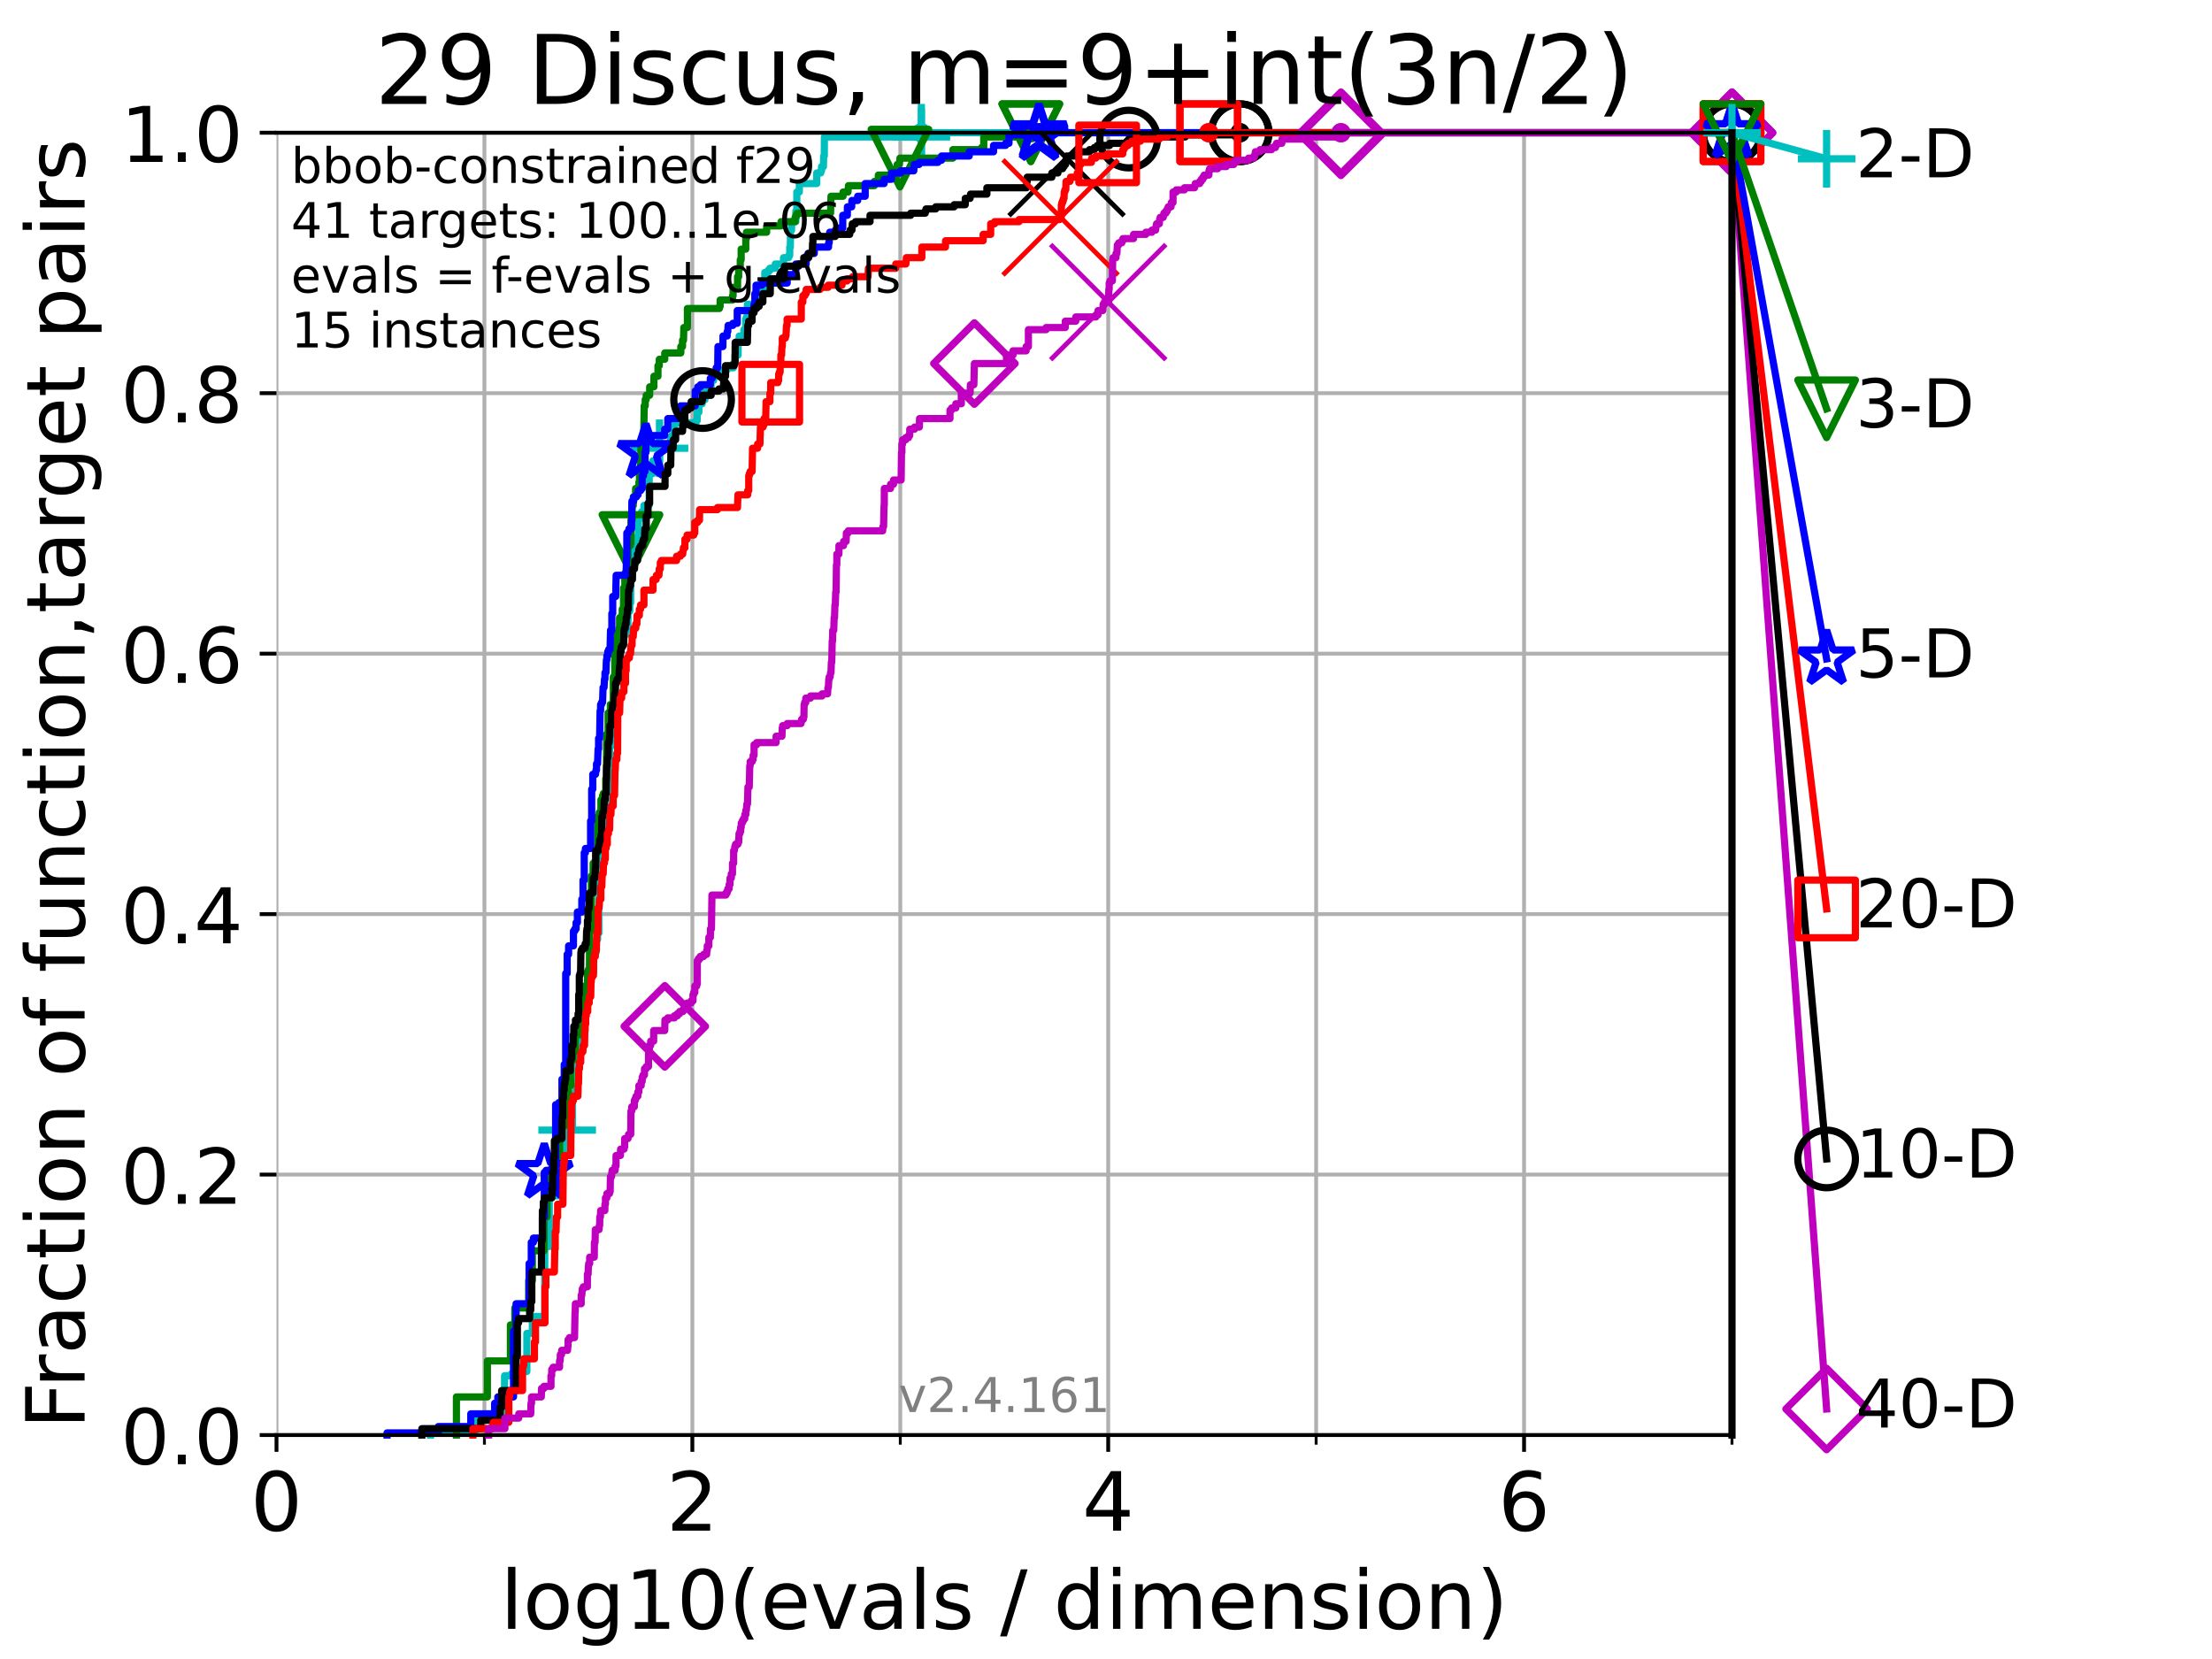 <?xml version="1.0" encoding="utf-8" standalone="no"?>
<!DOCTYPE svg PUBLIC "-//W3C//DTD SVG 1.1//EN"
  "http://www.w3.org/Graphics/SVG/1.1/DTD/svg11.dtd">
<!-- Created with matplotlib (https://matplotlib.org/) -->
<svg height="345.6pt" version="1.1" viewBox="0 0 460.8 345.6" width="460.8pt" xmlns="http://www.w3.org/2000/svg" xmlns:xlink="http://www.w3.org/1999/xlink">
 <defs>
  <style type="text/css">*{stroke-linecap:butt;stroke-linejoin:round;}</style>
 </defs>
 <g id="figure_1">
  <g id="patch_1">
   <path d="M 0 345.6 
L 460.8 345.6 
L 460.8 0 
L 0 0 
z
" style="fill:#ffffff;"/>
  </g>
  <g id="axes_1">
   <g id="patch_2">
    <path d="M 57.6 298.944 
L 360.806 298.944 
L 360.806 27.648 
L 57.6 27.648 
z
" style="fill:#ffffff;"/>
   </g>
   <g id="matplotlib.axis_1">
    <g id="xtick_1">
     <g id="line2d_1">
      <path clip-path="url(#pacaee3b65f)" d="M 57.6 298.944 
L 57.6 27.648 
" style="fill:none;stroke:#b0b0b0;stroke-linecap:square;stroke-width:0.8;"/>
     </g>
     <g id="line2d_2">
      <defs>
       <path d="M 0 0 
L 0 3.5 
" id="m6005af3a80" style="stroke:#000000;stroke-width:0.8;"/>
      </defs>
      <g>
       <use style="stroke:#000000;stroke-width:0.8;" x="57.6" xlink:href="#m6005af3a80" y="298.944"/>
      </g>
     </g>
     <g id="text_1">
      <!-- 0 -->
      <g transform="translate(52.192 318.861)scale(0.17 -0.17)">
       <defs>
        <path d="M 31.781 66.406 
Q 24.172 66.406 20.328 58.906 
Q 16.5 51.422 16.5 36.375 
Q 16.5 21.391 20.328 13.891 
Q 24.172 6.391 31.781 6.391 
Q 39.453 6.391 43.281 13.891 
Q 47.125 21.391 47.125 36.375 
Q 47.125 51.422 43.281 58.906 
Q 39.453 66.406 31.781 66.406 
z
M 31.781 74.219 
Q 44.047 74.219 50.516 64.516 
Q 56.984 54.828 56.984 36.375 
Q 56.984 17.969 50.516 8.266 
Q 44.047 -1.422 31.781 -1.422 
Q 19.531 -1.422 13.062 8.266 
Q 6.594 17.969 6.594 36.375 
Q 6.594 54.828 13.062 64.516 
Q 19.531 74.219 31.781 74.219 
z
" id="DejaVuSans-48"/>
       </defs>
       <use xlink:href="#DejaVuSans-48"/>
      </g>
     </g>
    </g>
    <g id="xtick_2">
     <g id="line2d_3">
      <path clip-path="url(#pacaee3b65f)" d="M 144.23 298.944 
L 144.23 27.648 
" style="fill:none;stroke:#b0b0b0;stroke-linecap:square;stroke-width:0.8;"/>
     </g>
     <g id="line2d_4">
      <g>
       <use style="stroke:#000000;stroke-width:0.8;" x="144.23" xlink:href="#m6005af3a80" y="298.944"/>
      </g>
     </g>
     <g id="text_2">
      <!-- 2 -->
      <g transform="translate(138.822 318.861)scale(0.17 -0.17)">
       <defs>
        <path d="M 19.188 8.297 
L 53.609 8.297 
L 53.609 0 
L 7.328 0 
L 7.328 8.297 
Q 12.938 14.109 22.625 23.891 
Q 32.328 33.688 34.812 36.531 
Q 39.547 41.844 41.422 45.531 
Q 43.312 49.219 43.312 52.781 
Q 43.312 58.594 39.234 62.25 
Q 35.156 65.922 28.609 65.922 
Q 23.969 65.922 18.812 64.312 
Q 13.672 62.703 7.812 59.422 
L 7.812 69.391 
Q 13.766 71.781 18.938 73 
Q 24.125 74.219 28.422 74.219 
Q 39.75 74.219 46.484 68.547 
Q 53.219 62.891 53.219 53.422 
Q 53.219 48.922 51.531 44.891 
Q 49.859 40.875 45.406 35.406 
Q 44.188 33.984 37.641 27.219 
Q 31.109 20.453 19.188 8.297 
z
" id="DejaVuSans-50"/>
       </defs>
       <use xlink:href="#DejaVuSans-50"/>
      </g>
     </g>
    </g>
    <g id="xtick_3">
     <g id="line2d_5">
      <path clip-path="url(#pacaee3b65f)" d="M 230.861 298.944 
L 230.861 27.648 
" style="fill:none;stroke:#b0b0b0;stroke-linecap:square;stroke-width:0.8;"/>
     </g>
     <g id="line2d_6">
      <g>
       <use style="stroke:#000000;stroke-width:0.8;" x="230.861" xlink:href="#m6005af3a80" y="298.944"/>
      </g>
     </g>
     <g id="text_3">
      <!-- 4 -->
      <g transform="translate(225.453 318.861)scale(0.17 -0.17)">
       <defs>
        <path d="M 37.797 64.312 
L 12.891 25.391 
L 37.797 25.391 
z
M 35.203 72.906 
L 47.609 72.906 
L 47.609 25.391 
L 58.016 25.391 
L 58.016 17.188 
L 47.609 17.188 
L 47.609 0 
L 37.797 0 
L 37.797 17.188 
L 4.891 17.188 
L 4.891 26.703 
z
" id="DejaVuSans-52"/>
       </defs>
       <use xlink:href="#DejaVuSans-52"/>
      </g>
     </g>
    </g>
    <g id="xtick_4">
     <g id="line2d_7">
      <path clip-path="url(#pacaee3b65f)" d="M 317.491 298.944 
L 317.491 27.648 
" style="fill:none;stroke:#b0b0b0;stroke-linecap:square;stroke-width:0.8;"/>
     </g>
     <g id="line2d_8">
      <g>
       <use style="stroke:#000000;stroke-width:0.8;" x="317.491" xlink:href="#m6005af3a80" y="298.944"/>
      </g>
     </g>
     <g id="text_4">
      <!-- 6 -->
      <g transform="translate(312.083 318.861)scale(0.17 -0.17)">
       <defs>
        <path d="M 33.016 40.375 
Q 26.375 40.375 22.484 35.828 
Q 18.609 31.297 18.609 23.391 
Q 18.609 15.531 22.484 10.953 
Q 26.375 6.391 33.016 6.391 
Q 39.656 6.391 43.531 10.953 
Q 47.406 15.531 47.406 23.391 
Q 47.406 31.297 43.531 35.828 
Q 39.656 40.375 33.016 40.375 
z
M 52.594 71.297 
L 52.594 62.312 
Q 48.875 64.062 45.094 64.984 
Q 41.312 65.922 37.594 65.922 
Q 27.828 65.922 22.672 59.328 
Q 17.531 52.734 16.797 39.406 
Q 19.672 43.656 24.016 45.922 
Q 28.375 48.188 33.594 48.188 
Q 44.578 48.188 50.953 41.516 
Q 57.328 34.859 57.328 23.391 
Q 57.328 12.156 50.688 5.359 
Q 44.047 -1.422 33.016 -1.422 
Q 20.359 -1.422 13.672 8.266 
Q 6.984 17.969 6.984 36.375 
Q 6.984 53.656 15.188 63.938 
Q 23.391 74.219 37.203 74.219 
Q 40.922 74.219 44.703 73.484 
Q 48.484 72.75 52.594 71.297 
z
" id="DejaVuSans-54"/>
       </defs>
       <use xlink:href="#DejaVuSans-54"/>
      </g>
     </g>
    </g>
    <g id="xtick_5">
     <g id="line2d_9">
      <path clip-path="url(#pacaee3b65f)" d="M 100.915 298.944 
L 100.915 27.648 
" style="fill:none;stroke:#b0b0b0;stroke-linecap:square;stroke-width:0.8;"/>
     </g>
     <g id="line2d_10">
      <defs>
       <path d="M 0 0 
L 0 2 
" id="m4f94c7cf07" style="stroke:#000000;stroke-width:0.6;"/>
      </defs>
      <g>
       <use style="stroke:#000000;stroke-width:0.6;" x="100.915" xlink:href="#m4f94c7cf07" y="298.944"/>
      </g>
     </g>
    </g>
    <g id="xtick_6">
     <g id="line2d_11">
      <path clip-path="url(#pacaee3b65f)" d="M 187.546 298.944 
L 187.546 27.648 
" style="fill:none;stroke:#b0b0b0;stroke-linecap:square;stroke-width:0.8;"/>
     </g>
     <g id="line2d_12">
      <g>
       <use style="stroke:#000000;stroke-width:0.6;" x="187.546" xlink:href="#m4f94c7cf07" y="298.944"/>
      </g>
     </g>
    </g>
    <g id="xtick_7">
     <g id="line2d_13">
      <path clip-path="url(#pacaee3b65f)" d="M 274.176 298.944 
L 274.176 27.648 
" style="fill:none;stroke:#b0b0b0;stroke-linecap:square;stroke-width:0.8;"/>
     </g>
     <g id="line2d_14">
      <g>
       <use style="stroke:#000000;stroke-width:0.6;" x="274.176" xlink:href="#m4f94c7cf07" y="298.944"/>
      </g>
     </g>
    </g>
    <g id="xtick_8">
     <g id="line2d_15">
      <path clip-path="url(#pacaee3b65f)" d="M 360.806 298.944 
L 360.806 27.648 
" style="fill:none;stroke:#b0b0b0;stroke-linecap:square;stroke-width:0.8;"/>
     </g>
     <g id="line2d_16">
      <g>
       <use style="stroke:#000000;stroke-width:0.6;" x="360.806" xlink:href="#m4f94c7cf07" y="298.944"/>
      </g>
     </g>
    </g>
    <g id="text_5">
     <!-- log10(evals / dimension) -->
     <g transform="translate(104.239 339.314)scale(0.17 -0.17)">
      <defs>
       <path d="M 9.422 75.984 
L 18.406 75.984 
L 18.406 0 
L 9.422 0 
z
" id="DejaVuSans-108"/>
       <path d="M 30.609 48.391 
Q 23.391 48.391 19.188 42.75 
Q 14.984 37.109 14.984 27.297 
Q 14.984 17.484 19.156 11.844 
Q 23.344 6.203 30.609 6.203 
Q 37.797 6.203 41.984 11.859 
Q 46.188 17.531 46.188 27.297 
Q 46.188 37.016 41.984 42.703 
Q 37.797 48.391 30.609 48.391 
z
M 30.609 56 
Q 42.328 56 49.016 48.375 
Q 55.719 40.766 55.719 27.297 
Q 55.719 13.875 49.016 6.219 
Q 42.328 -1.422 30.609 -1.422 
Q 18.844 -1.422 12.172 6.219 
Q 5.516 13.875 5.516 27.297 
Q 5.516 40.766 12.172 48.375 
Q 18.844 56 30.609 56 
z
" id="DejaVuSans-111"/>
       <path d="M 45.406 27.984 
Q 45.406 37.75 41.375 43.109 
Q 37.359 48.484 30.078 48.484 
Q 22.859 48.484 18.828 43.109 
Q 14.797 37.75 14.797 27.984 
Q 14.797 18.266 18.828 12.891 
Q 22.859 7.516 30.078 7.516 
Q 37.359 7.516 41.375 12.891 
Q 45.406 18.266 45.406 27.984 
z
M 54.391 6.781 
Q 54.391 -7.172 48.188 -13.984 
Q 42 -20.797 29.203 -20.797 
Q 24.469 -20.797 20.266 -20.094 
Q 16.062 -19.391 12.109 -17.922 
L 12.109 -9.188 
Q 16.062 -11.328 19.922 -12.344 
Q 23.781 -13.375 27.781 -13.375 
Q 36.625 -13.375 41.016 -8.766 
Q 45.406 -4.156 45.406 5.172 
L 45.406 9.625 
Q 42.625 4.781 38.281 2.391 
Q 33.938 0 27.875 0 
Q 17.828 0 11.672 7.656 
Q 5.516 15.328 5.516 27.984 
Q 5.516 40.672 11.672 48.328 
Q 17.828 56 27.875 56 
Q 33.938 56 38.281 53.609 
Q 42.625 51.219 45.406 46.391 
L 45.406 54.688 
L 54.391 54.688 
z
" id="DejaVuSans-103"/>
       <path d="M 12.406 8.297 
L 28.516 8.297 
L 28.516 63.922 
L 10.984 60.406 
L 10.984 69.391 
L 28.422 72.906 
L 38.281 72.906 
L 38.281 8.297 
L 54.391 8.297 
L 54.391 0 
L 12.406 0 
z
" id="DejaVuSans-49"/>
       <path d="M 31 75.875 
Q 24.469 64.656 21.281 53.656 
Q 18.109 42.672 18.109 31.391 
Q 18.109 20.125 21.312 9.062 
Q 24.516 -2 31 -13.188 
L 23.188 -13.188 
Q 15.875 -1.703 12.234 9.375 
Q 8.594 20.453 8.594 31.391 
Q 8.594 42.281 12.203 53.312 
Q 15.828 64.359 23.188 75.875 
z
" id="DejaVuSans-40"/>
       <path d="M 56.203 29.594 
L 56.203 25.203 
L 14.891 25.203 
Q 15.484 15.922 20.484 11.062 
Q 25.484 6.203 34.422 6.203 
Q 39.594 6.203 44.453 7.469 
Q 49.312 8.734 54.109 11.281 
L 54.109 2.781 
Q 49.266 0.734 44.188 -0.344 
Q 39.109 -1.422 33.891 -1.422 
Q 20.797 -1.422 13.156 6.188 
Q 5.516 13.812 5.516 26.812 
Q 5.516 40.234 12.766 48.109 
Q 20.016 56 32.328 56 
Q 43.359 56 49.781 48.891 
Q 56.203 41.797 56.203 29.594 
z
M 47.219 32.234 
Q 47.125 39.594 43.094 43.984 
Q 39.062 48.391 32.422 48.391 
Q 24.906 48.391 20.391 44.141 
Q 15.875 39.891 15.188 32.172 
z
" id="DejaVuSans-101"/>
       <path d="M 2.984 54.688 
L 12.5 54.688 
L 29.594 8.797 
L 46.688 54.688 
L 56.203 54.688 
L 35.688 0 
L 23.484 0 
z
" id="DejaVuSans-118"/>
       <path d="M 34.281 27.484 
Q 23.391 27.484 19.188 25 
Q 14.984 22.516 14.984 16.5 
Q 14.984 11.719 18.141 8.906 
Q 21.297 6.109 26.703 6.109 
Q 34.188 6.109 38.703 11.406 
Q 43.219 16.703 43.219 25.484 
L 43.219 27.484 
z
M 52.203 31.203 
L 52.203 0 
L 43.219 0 
L 43.219 8.297 
Q 40.141 3.328 35.547 0.953 
Q 30.953 -1.422 24.312 -1.422 
Q 15.922 -1.422 10.953 3.297 
Q 6 8.016 6 15.922 
Q 6 25.141 12.172 29.828 
Q 18.359 34.516 30.609 34.516 
L 43.219 34.516 
L 43.219 35.406 
Q 43.219 41.609 39.141 45 
Q 35.062 48.391 27.688 48.391 
Q 23 48.391 18.547 47.266 
Q 14.109 46.141 10.016 43.891 
L 10.016 52.203 
Q 14.938 54.109 19.578 55.047 
Q 24.219 56 28.609 56 
Q 40.484 56 46.344 49.844 
Q 52.203 43.703 52.203 31.203 
z
" id="DejaVuSans-97"/>
       <path d="M 44.281 53.078 
L 44.281 44.578 
Q 40.484 46.531 36.375 47.5 
Q 32.281 48.484 27.875 48.484 
Q 21.188 48.484 17.844 46.438 
Q 14.5 44.391 14.5 40.281 
Q 14.5 37.156 16.891 35.375 
Q 19.281 33.594 26.516 31.984 
L 29.594 31.297 
Q 39.156 29.25 43.188 25.516 
Q 47.219 21.781 47.219 15.094 
Q 47.219 7.469 41.188 3.016 
Q 35.156 -1.422 24.609 -1.422 
Q 20.219 -1.422 15.453 -0.562 
Q 10.688 0.297 5.422 2 
L 5.422 11.281 
Q 10.406 8.688 15.234 7.391 
Q 20.062 6.109 24.812 6.109 
Q 31.156 6.109 34.562 8.281 
Q 37.984 10.453 37.984 14.406 
Q 37.984 18.062 35.516 20.016 
Q 33.062 21.969 24.703 23.781 
L 21.578 24.516 
Q 13.234 26.266 9.516 29.906 
Q 5.812 33.547 5.812 39.891 
Q 5.812 47.609 11.281 51.797 
Q 16.75 56 26.812 56 
Q 31.781 56 36.172 55.266 
Q 40.578 54.547 44.281 53.078 
z
" id="DejaVuSans-115"/>
       <path id="DejaVuSans-32"/>
       <path d="M 25.391 72.906 
L 33.688 72.906 
L 8.297 -9.281 
L 0 -9.281 
z
" id="DejaVuSans-47"/>
       <path d="M 45.406 46.391 
L 45.406 75.984 
L 54.391 75.984 
L 54.391 0 
L 45.406 0 
L 45.406 8.203 
Q 42.578 3.328 38.25 0.953 
Q 33.938 -1.422 27.875 -1.422 
Q 17.969 -1.422 11.734 6.484 
Q 5.516 14.406 5.516 27.297 
Q 5.516 40.188 11.734 48.094 
Q 17.969 56 27.875 56 
Q 33.938 56 38.25 53.625 
Q 42.578 51.266 45.406 46.391 
z
M 14.797 27.297 
Q 14.797 17.391 18.875 11.75 
Q 22.953 6.109 30.078 6.109 
Q 37.203 6.109 41.297 11.75 
Q 45.406 17.391 45.406 27.297 
Q 45.406 37.203 41.297 42.844 
Q 37.203 48.484 30.078 48.484 
Q 22.953 48.484 18.875 42.844 
Q 14.797 37.203 14.797 27.297 
z
" id="DejaVuSans-100"/>
       <path d="M 9.422 54.688 
L 18.406 54.688 
L 18.406 0 
L 9.422 0 
z
M 9.422 75.984 
L 18.406 75.984 
L 18.406 64.594 
L 9.422 64.594 
z
" id="DejaVuSans-105"/>
       <path d="M 52 44.188 
Q 55.375 50.25 60.062 53.125 
Q 64.75 56 71.094 56 
Q 79.641 56 84.281 50.016 
Q 88.922 44.047 88.922 33.016 
L 88.922 0 
L 79.891 0 
L 79.891 32.719 
Q 79.891 40.578 77.094 44.375 
Q 74.312 48.188 68.609 48.188 
Q 61.625 48.188 57.562 43.547 
Q 53.516 38.922 53.516 30.906 
L 53.516 0 
L 44.484 0 
L 44.484 32.719 
Q 44.484 40.625 41.703 44.406 
Q 38.922 48.188 33.109 48.188 
Q 26.219 48.188 22.156 43.531 
Q 18.109 38.875 18.109 30.906 
L 18.109 0 
L 9.078 0 
L 9.078 54.688 
L 18.109 54.688 
L 18.109 46.188 
Q 21.188 51.219 25.484 53.609 
Q 29.781 56 35.688 56 
Q 41.656 56 45.828 52.969 
Q 50 49.953 52 44.188 
z
" id="DejaVuSans-109"/>
       <path d="M 54.891 33.016 
L 54.891 0 
L 45.906 0 
L 45.906 32.719 
Q 45.906 40.484 42.875 44.328 
Q 39.844 48.188 33.797 48.188 
Q 26.516 48.188 22.312 43.547 
Q 18.109 38.922 18.109 30.906 
L 18.109 0 
L 9.078 0 
L 9.078 54.688 
L 18.109 54.688 
L 18.109 46.188 
Q 21.344 51.125 25.703 53.562 
Q 30.078 56 35.797 56 
Q 45.219 56 50.047 50.172 
Q 54.891 44.344 54.891 33.016 
z
" id="DejaVuSans-110"/>
       <path d="M 8.016 75.875 
L 15.828 75.875 
Q 23.141 64.359 26.781 53.312 
Q 30.422 42.281 30.422 31.391 
Q 30.422 20.453 26.781 9.375 
Q 23.141 -1.703 15.828 -13.188 
L 8.016 -13.188 
Q 14.5 -2 17.703 9.062 
Q 20.906 20.125 20.906 31.391 
Q 20.906 42.672 17.703 53.656 
Q 14.5 64.656 8.016 75.875 
z
" id="DejaVuSans-41"/>
      </defs>
      <use xlink:href="#DejaVuSans-108"/>
      <use x="27.783" xlink:href="#DejaVuSans-111"/>
      <use x="88.965" xlink:href="#DejaVuSans-103"/>
      <use x="152.441" xlink:href="#DejaVuSans-49"/>
      <use x="216.064" xlink:href="#DejaVuSans-48"/>
      <use x="279.688" xlink:href="#DejaVuSans-40"/>
      <use x="318.701" xlink:href="#DejaVuSans-101"/>
      <use x="380.225" xlink:href="#DejaVuSans-118"/>
      <use x="439.404" xlink:href="#DejaVuSans-97"/>
      <use x="500.684" xlink:href="#DejaVuSans-108"/>
      <use x="528.467" xlink:href="#DejaVuSans-115"/>
      <use x="580.566" xlink:href="#DejaVuSans-32"/>
      <use x="612.354" xlink:href="#DejaVuSans-47"/>
      <use x="646.045" xlink:href="#DejaVuSans-32"/>
      <use x="677.832" xlink:href="#DejaVuSans-100"/>
      <use x="741.309" xlink:href="#DejaVuSans-105"/>
      <use x="769.092" xlink:href="#DejaVuSans-109"/>
      <use x="866.504" xlink:href="#DejaVuSans-101"/>
      <use x="928.027" xlink:href="#DejaVuSans-110"/>
      <use x="991.406" xlink:href="#DejaVuSans-115"/>
      <use x="1043.506" xlink:href="#DejaVuSans-105"/>
      <use x="1071.289" xlink:href="#DejaVuSans-111"/>
      <use x="1132.471" xlink:href="#DejaVuSans-110"/>
      <use x="1195.85" xlink:href="#DejaVuSans-41"/>
     </g>
    </g>
   </g>
   <g id="matplotlib.axis_2">
    <g id="ytick_1">
     <g id="line2d_17">
      <path clip-path="url(#pacaee3b65f)" d="M 57.6 298.944 
L 360.806 298.944 
" style="fill:none;stroke:#b0b0b0;stroke-linecap:square;stroke-width:0.8;"/>
     </g>
     <g id="line2d_18">
      <defs>
       <path d="M 0 0 
L -3.5 0 
" id="m4f46e177d5" style="stroke:#000000;stroke-width:0.8;"/>
      </defs>
      <g>
       <use style="stroke:#000000;stroke-width:0.8;" x="57.6" xlink:href="#m4f46e177d5" y="298.944"/>
      </g>
     </g>
     <g id="text_6">
      <!-- 0.0 -->
      <g transform="translate(25.155 305.023)scale(0.16 -0.16)">
       <defs>
        <path d="M 10.688 12.406 
L 21 12.406 
L 21 0 
L 10.688 0 
z
" id="DejaVuSans-46"/>
       </defs>
       <use xlink:href="#DejaVuSans-48"/>
       <use x="63.623" xlink:href="#DejaVuSans-46"/>
       <use x="95.41" xlink:href="#DejaVuSans-48"/>
      </g>
     </g>
    </g>
    <g id="ytick_2">
     <g id="line2d_19">
      <path clip-path="url(#pacaee3b65f)" d="M 57.6 244.685 
L 360.806 244.685 
" style="fill:none;stroke:#b0b0b0;stroke-linecap:square;stroke-width:0.8;"/>
     </g>
     <g id="line2d_20">
      <g>
       <use style="stroke:#000000;stroke-width:0.8;" x="57.6" xlink:href="#m4f46e177d5" y="244.685"/>
      </g>
     </g>
     <g id="text_7">
      <!-- 0.2 -->
      <g transform="translate(25.155 250.764)scale(0.16 -0.16)">
       <use xlink:href="#DejaVuSans-48"/>
       <use x="63.623" xlink:href="#DejaVuSans-46"/>
       <use x="95.41" xlink:href="#DejaVuSans-50"/>
      </g>
     </g>
    </g>
    <g id="ytick_3">
     <g id="line2d_21">
      <path clip-path="url(#pacaee3b65f)" d="M 57.6 190.426 
L 360.806 190.426 
" style="fill:none;stroke:#b0b0b0;stroke-linecap:square;stroke-width:0.8;"/>
     </g>
     <g id="line2d_22">
      <g>
       <use style="stroke:#000000;stroke-width:0.8;" x="57.6" xlink:href="#m4f46e177d5" y="190.426"/>
      </g>
     </g>
     <g id="text_8">
      <!-- 0.4 -->
      <g transform="translate(25.155 196.504)scale(0.16 -0.16)">
       <use xlink:href="#DejaVuSans-48"/>
       <use x="63.623" xlink:href="#DejaVuSans-46"/>
       <use x="95.41" xlink:href="#DejaVuSans-52"/>
      </g>
     </g>
    </g>
    <g id="ytick_4">
     <g id="line2d_23">
      <path clip-path="url(#pacaee3b65f)" d="M 57.6 136.166 
L 360.806 136.166 
" style="fill:none;stroke:#b0b0b0;stroke-linecap:square;stroke-width:0.8;"/>
     </g>
     <g id="line2d_24">
      <g>
       <use style="stroke:#000000;stroke-width:0.8;" x="57.6" xlink:href="#m4f46e177d5" y="136.166"/>
      </g>
     </g>
     <g id="text_9">
      <!-- 0.6 -->
      <g transform="translate(25.155 142.245)scale(0.16 -0.16)">
       <use xlink:href="#DejaVuSans-48"/>
       <use x="63.623" xlink:href="#DejaVuSans-46"/>
       <use x="95.41" xlink:href="#DejaVuSans-54"/>
      </g>
     </g>
    </g>
    <g id="ytick_5">
     <g id="line2d_25">
      <path clip-path="url(#pacaee3b65f)" d="M 57.6 81.907 
L 360.806 81.907 
" style="fill:none;stroke:#b0b0b0;stroke-linecap:square;stroke-width:0.8;"/>
     </g>
     <g id="line2d_26">
      <g>
       <use style="stroke:#000000;stroke-width:0.8;" x="57.6" xlink:href="#m4f46e177d5" y="81.907"/>
      </g>
     </g>
     <g id="text_10">
      <!-- 0.8 -->
      <g transform="translate(25.155 87.986)scale(0.16 -0.16)">
       <defs>
        <path d="M 31.781 34.625 
Q 24.75 34.625 20.719 30.859 
Q 16.703 27.094 16.703 20.516 
Q 16.703 13.922 20.719 10.156 
Q 24.75 6.391 31.781 6.391 
Q 38.812 6.391 42.859 10.172 
Q 46.922 13.969 46.922 20.516 
Q 46.922 27.094 42.891 30.859 
Q 38.875 34.625 31.781 34.625 
z
M 21.922 38.812 
Q 15.578 40.375 12.031 44.719 
Q 8.5 49.078 8.5 55.328 
Q 8.5 64.062 14.719 69.141 
Q 20.953 74.219 31.781 74.219 
Q 42.672 74.219 48.875 69.141 
Q 55.078 64.062 55.078 55.328 
Q 55.078 49.078 51.531 44.719 
Q 48 40.375 41.703 38.812 
Q 48.828 37.156 52.797 32.312 
Q 56.781 27.484 56.781 20.516 
Q 56.781 9.906 50.312 4.234 
Q 43.844 -1.422 31.781 -1.422 
Q 19.734 -1.422 13.25 4.234 
Q 6.781 9.906 6.781 20.516 
Q 6.781 27.484 10.781 32.312 
Q 14.797 37.156 21.922 38.812 
z
M 18.312 54.391 
Q 18.312 48.734 21.844 45.562 
Q 25.391 42.391 31.781 42.391 
Q 38.141 42.391 41.719 45.562 
Q 45.312 48.734 45.312 54.391 
Q 45.312 60.062 41.719 63.234 
Q 38.141 66.406 31.781 66.406 
Q 25.391 66.406 21.844 63.234 
Q 18.312 60.062 18.312 54.391 
z
" id="DejaVuSans-56"/>
       </defs>
       <use xlink:href="#DejaVuSans-48"/>
       <use x="63.623" xlink:href="#DejaVuSans-46"/>
       <use x="95.41" xlink:href="#DejaVuSans-56"/>
      </g>
     </g>
    </g>
    <g id="ytick_6">
     <g id="line2d_27">
      <path clip-path="url(#pacaee3b65f)" d="M 57.6 27.648 
L 360.806 27.648 
" style="fill:none;stroke:#b0b0b0;stroke-linecap:square;stroke-width:0.8;"/>
     </g>
     <g id="line2d_28">
      <g>
       <use style="stroke:#000000;stroke-width:0.8;" x="57.6" xlink:href="#m4f46e177d5" y="27.648"/>
      </g>
     </g>
     <g id="text_11">
      <!-- 1.0 -->
      <g transform="translate(25.155 33.727)scale(0.16 -0.16)">
       <use xlink:href="#DejaVuSans-49"/>
       <use x="63.623" xlink:href="#DejaVuSans-46"/>
       <use x="95.41" xlink:href="#DejaVuSans-48"/>
      </g>
     </g>
    </g>
    <g id="text_12">
     <!-- Fraction of function,target pairs -->
     <g transform="translate(17.62 297.681)rotate(-90)scale(0.17 -0.17)">
      <defs>
       <path d="M 9.812 72.906 
L 51.703 72.906 
L 51.703 64.594 
L 19.672 64.594 
L 19.672 43.109 
L 48.578 43.109 
L 48.578 34.812 
L 19.672 34.812 
L 19.672 0 
L 9.812 0 
z
" id="DejaVuSans-70"/>
       <path d="M 41.109 46.297 
Q 39.594 47.172 37.812 47.578 
Q 36.031 48 33.891 48 
Q 26.266 48 22.188 43.047 
Q 18.109 38.094 18.109 28.812 
L 18.109 0 
L 9.078 0 
L 9.078 54.688 
L 18.109 54.688 
L 18.109 46.188 
Q 20.953 51.172 25.484 53.578 
Q 30.031 56 36.531 56 
Q 37.453 56 38.578 55.875 
Q 39.703 55.766 41.062 55.516 
z
" id="DejaVuSans-114"/>
       <path d="M 48.781 52.594 
L 48.781 44.188 
Q 44.969 46.297 41.141 47.344 
Q 37.312 48.391 33.406 48.391 
Q 24.656 48.391 19.812 42.844 
Q 14.984 37.312 14.984 27.297 
Q 14.984 17.281 19.812 11.734 
Q 24.656 6.203 33.406 6.203 
Q 37.312 6.203 41.141 7.25 
Q 44.969 8.297 48.781 10.406 
L 48.781 2.094 
Q 45.016 0.344 40.984 -0.531 
Q 36.969 -1.422 32.422 -1.422 
Q 20.062 -1.422 12.781 6.344 
Q 5.516 14.109 5.516 27.297 
Q 5.516 40.672 12.859 48.328 
Q 20.219 56 33.016 56 
Q 37.156 56 41.109 55.141 
Q 45.062 54.297 48.781 52.594 
z
" id="DejaVuSans-99"/>
       <path d="M 18.312 70.219 
L 18.312 54.688 
L 36.812 54.688 
L 36.812 47.703 
L 18.312 47.703 
L 18.312 18.016 
Q 18.312 11.328 20.141 9.422 
Q 21.969 7.516 27.594 7.516 
L 36.812 7.516 
L 36.812 0 
L 27.594 0 
Q 17.188 0 13.234 3.875 
Q 9.281 7.766 9.281 18.016 
L 9.281 47.703 
L 2.688 47.703 
L 2.688 54.688 
L 9.281 54.688 
L 9.281 70.219 
z
" id="DejaVuSans-116"/>
       <path d="M 37.109 75.984 
L 37.109 68.5 
L 28.516 68.5 
Q 23.688 68.5 21.797 66.547 
Q 19.922 64.594 19.922 59.516 
L 19.922 54.688 
L 34.719 54.688 
L 34.719 47.703 
L 19.922 47.703 
L 19.922 0 
L 10.891 0 
L 10.891 47.703 
L 2.297 47.703 
L 2.297 54.688 
L 10.891 54.688 
L 10.891 58.5 
Q 10.891 67.625 15.141 71.797 
Q 19.391 75.984 28.609 75.984 
z
" id="DejaVuSans-102"/>
       <path d="M 8.5 21.578 
L 8.5 54.688 
L 17.484 54.688 
L 17.484 21.922 
Q 17.484 14.156 20.5 10.266 
Q 23.531 6.391 29.594 6.391 
Q 36.859 6.391 41.078 11.031 
Q 45.312 15.672 45.312 23.688 
L 45.312 54.688 
L 54.297 54.688 
L 54.297 0 
L 45.312 0 
L 45.312 8.406 
Q 42.047 3.422 37.719 1 
Q 33.406 -1.422 27.688 -1.422 
Q 18.266 -1.422 13.375 4.438 
Q 8.5 10.297 8.5 21.578 
z
M 31.109 56 
z
" id="DejaVuSans-117"/>
       <path d="M 11.719 12.406 
L 22.016 12.406 
L 22.016 4 
L 14.016 -11.625 
L 7.719 -11.625 
L 11.719 4 
z
" id="DejaVuSans-44"/>
       <path d="M 18.109 8.203 
L 18.109 -20.797 
L 9.078 -20.797 
L 9.078 54.688 
L 18.109 54.688 
L 18.109 46.391 
Q 20.953 51.266 25.266 53.625 
Q 29.594 56 35.594 56 
Q 45.562 56 51.781 48.094 
Q 58.016 40.188 58.016 27.297 
Q 58.016 14.406 51.781 6.484 
Q 45.562 -1.422 35.594 -1.422 
Q 29.594 -1.422 25.266 0.953 
Q 20.953 3.328 18.109 8.203 
z
M 48.688 27.297 
Q 48.688 37.203 44.609 42.844 
Q 40.531 48.484 33.406 48.484 
Q 26.266 48.484 22.188 42.844 
Q 18.109 37.203 18.109 27.297 
Q 18.109 17.391 22.188 11.75 
Q 26.266 6.109 33.406 6.109 
Q 40.531 6.109 44.609 11.75 
Q 48.688 17.391 48.688 27.297 
z
" id="DejaVuSans-112"/>
      </defs>
      <use xlink:href="#DejaVuSans-70"/>
      <use x="50.27" xlink:href="#DejaVuSans-114"/>
      <use x="91.383" xlink:href="#DejaVuSans-97"/>
      <use x="152.662" xlink:href="#DejaVuSans-99"/>
      <use x="207.643" xlink:href="#DejaVuSans-116"/>
      <use x="246.852" xlink:href="#DejaVuSans-105"/>
      <use x="274.635" xlink:href="#DejaVuSans-111"/>
      <use x="335.816" xlink:href="#DejaVuSans-110"/>
      <use x="399.195" xlink:href="#DejaVuSans-32"/>
      <use x="430.982" xlink:href="#DejaVuSans-111"/>
      <use x="492.164" xlink:href="#DejaVuSans-102"/>
      <use x="527.369" xlink:href="#DejaVuSans-32"/>
      <use x="559.156" xlink:href="#DejaVuSans-102"/>
      <use x="594.361" xlink:href="#DejaVuSans-117"/>
      <use x="657.74" xlink:href="#DejaVuSans-110"/>
      <use x="721.119" xlink:href="#DejaVuSans-99"/>
      <use x="776.1" xlink:href="#DejaVuSans-116"/>
      <use x="815.309" xlink:href="#DejaVuSans-105"/>
      <use x="843.092" xlink:href="#DejaVuSans-111"/>
      <use x="904.273" xlink:href="#DejaVuSans-110"/>
      <use x="967.652" xlink:href="#DejaVuSans-44"/>
      <use x="999.439" xlink:href="#DejaVuSans-116"/>
      <use x="1038.648" xlink:href="#DejaVuSans-97"/>
      <use x="1099.928" xlink:href="#DejaVuSans-114"/>
      <use x="1139.291" xlink:href="#DejaVuSans-103"/>
      <use x="1202.768" xlink:href="#DejaVuSans-101"/>
      <use x="1264.291" xlink:href="#DejaVuSans-116"/>
      <use x="1303.5" xlink:href="#DejaVuSans-32"/>
      <use x="1335.287" xlink:href="#DejaVuSans-112"/>
      <use x="1398.764" xlink:href="#DejaVuSans-97"/>
      <use x="1460.043" xlink:href="#DejaVuSans-105"/>
      <use x="1487.826" xlink:href="#DejaVuSans-114"/>
      <use x="1528.939" xlink:href="#DejaVuSans-115"/>
     </g>
    </g>
   </g>
   <g id="line2d_29">
    <defs>
     <path d="M 0 1.5 
C 0.398 1.5 0.779 1.342 1.061 1.061 
C 1.342 0.779 1.5 0.398 1.5 0 
C 1.5 -0.398 1.342 -0.779 1.061 -1.061 
C 0.779 -1.342 0.398 -1.5 0 -1.5 
C -0.398 -1.5 -0.779 -1.342 -1.061 -1.061 
C -1.342 -0.779 -1.5 -0.398 -1.5 0 
C -1.5 0.398 -1.342 0.779 -1.061 1.061 
C -0.779 1.342 -0.398 1.5 0 1.5 
z
" id="m89e1499863" style="stroke:#00bfbf;"/>
    </defs>
    <g>
     <use style="fill:#00bfbf;stroke:#00bfbf;" x="191.938" xlink:href="#m89e1499863" y="27.648"/>
     <use style="fill:#00bfbf;stroke:#00bfbf;" x="191.938" xlink:href="#m89e1499863" y="27.648"/>
    </g>
   </g>
   <g id="line2d_30">
    <path d="M 89.669 298.944 
L 89.669 298.503 
L 98.933 298.503 
L 98.933 295.415 
L 100.915 295.415 
L 100.915 294.533 
L 105.113 294.533 
L 105.113 286.592 
L 106.561 286.592 
L 106.561 286.151 
L 107.905 286.151 
L 107.905 285.71 
L 109.757 285.71 
L 109.757 277.77 
L 110.897 277.77 
L 110.897 274.241 
L 113.478 274.241 
L 113.478 259.683 
L 114.419 259.683 
L 114.419 249.096 
L 116.584 249.096 
L 116.584 241.156 
L 117.384 241.156 
L 117.384 235.862 
L 118.152 235.862 
L 118.152 235.421 
L 119.248 235.421 
L 119.248 227.922 
L 119.945 227.922 
L 119.945 221.305 
L 120.617 221.305 
L 120.617 217.776 
L 121.266 217.776 
L 121.266 214.247 
L 121.582 214.247 
L 121.582 209.394 
L 122.199 209.394 
L 122.199 208.512 
L 122.5 208.512 
L 122.5 207.189 
L 122.796 207.189 
L 122.796 202.336 
L 123.658 202.336 
L 123.658 198.366 
L 124.211 198.366 
L 124.211 195.719 
L 124.482 195.719 
L 124.482 194.396 
L 124.748 194.396 
L 124.748 182.485 
L 125.271 182.485 
L 125.271 180.28 
L 125.527 180.28 
L 125.527 175.868 
L 126.029 175.868 
L 126.029 174.986 
L 126.275 174.986 
L 126.275 173.663 
L 126.517 173.663 
L 126.517 167.928 
L 126.994 167.928 
L 126.994 155.576 
L 127.227 155.576 
L 127.227 153.812 
L 127.686 153.812 
L 127.686 151.165 
L 127.911 151.165 
L 127.911 147.195 
L 128.134 147.195 
L 128.134 137.931 
L 128.571 137.931 
L 128.571 136.166 
L 129.209 136.166 
L 129.209 134.843 
L 129.417 134.843 
L 129.417 133.078 
L 129.826 133.078 
L 129.826 132.637 
L 130.027 132.637 
L 130.027 132.196 
L 130.423 132.196 
L 130.423 131.314 
L 130.811 131.314 
L 130.811 127.344 
L 131.191 127.344 
L 131.191 125.579 
L 131.378 125.579 
L 131.378 118.08 
L 131.747 118.08 
L 131.747 116.315 
L 131.929 116.315 
L 131.929 115.874 
L 132.109 115.874 
L 132.109 114.551 
L 132.639 114.551 
L 132.639 111.904 
L 132.984 111.904 
L 132.984 107.934 
L 133.656 107.934 
L 133.656 106.611 
L 134.145 106.611 
L 134.145 105.287 
L 135.238 105.287 
L 135.238 98.67 
L 135.981 98.67 
L 135.981 96.023 
L 137.386 96.023 
L 137.386 93.377 
L 139.677 93.377 
L 139.677 91.171 
L 139.915 91.171 
L 139.915 90.73 
L 140.497 90.73 
L 140.497 88.083 
L 144.968 88.083 
L 144.968 87.642 
L 145.238 87.642 
L 145.238 85.877 
L 145.591 85.877 
L 145.591 84.113 
L 146.278 84.113 
L 146.278 83.231 
L 146.86 83.231 
L 146.86 81.466 
L 148.125 81.466 
L 148.125 79.26 
L 148.652 79.26 
L 148.652 78.378 
L 149.666 78.378 
L 149.666 77.937 
L 149.806 77.937 
L 149.806 77.055 
L 151.478 77.055 
L 151.478 76.614 
L 152.776 76.614 
L 152.776 75.731 
L 153.131 75.731 
L 153.131 73.967 
L 153.764 73.967 
L 153.764 70.879 
L 153.99 70.879 
L 153.99 69.997 
L 154.971 69.997 
L 154.971 68.673 
L 155.34 68.673 
L 155.34 66.468 
L 155.495 66.468 
L 155.495 66.026 
L 155.701 66.026 
L 155.701 63.38 
L 157.363 63.38 
L 157.363 61.615 
L 157.688 61.615 
L 157.688 61.174 
L 158.143 61.174 
L 158.143 60.733 
L 159.317 60.733 
L 159.317 56.763 
L 160.021 56.763 
L 160.021 56.322 
L 160.383 56.322 
L 160.383 55.88 
L 161.505 55.88 
L 161.505 54.998 
L 163.226 54.998 
L 163.226 53.675 
L 164.292 53.675 
L 164.292 53.234 
L 164.517 53.234 
L 164.517 51.469 
L 164.644 51.469 
L 164.676 47.94 
L 164.897 47.94 
L 164.897 46.176 
L 165.785 46.176 
L 165.785 43.97 
L 165.993 43.97 
L 165.993 40 
L 166.518 40 
L 166.518 38.235 
L 170.143 38.235 
L 170.143 36.03 
L 170.979 36.03 
L 170.979 35.588 
L 171.137 35.588 
L 171.137 34.706 
L 171.538 34.706 
L 171.582 32.5 
L 171.713 32.5 
L 171.735 28.53 
L 191.938 28.53 
L 191.938 27.648 
L 360.806 27.648 
L 360.806 27.648 
" style="fill:none;stroke:#00bfbf;stroke-linecap:square;stroke-width:1.5;"/>
   </g>
   <g id="line2d_31">
    <defs>
     <path d="M -6 0 
L 6 0 
M 0 6 
L 0 -6 
" id="m335c32118a" style="stroke:#00bfbf;stroke-width:1.5;"/>
    </defs>
    <g>
     <use style="fill-opacity:0;stroke:#00bfbf;stroke-width:1.5;" x="118.152" xlink:href="#m335c32118a" y="235.421"/>
     <use style="fill-opacity:0;stroke:#00bfbf;stroke-width:1.5;" x="137.386" xlink:href="#m335c32118a" y="93.377"/>
     <use style="fill-opacity:0;stroke:#00bfbf;stroke-width:1.5;" x="191.938" xlink:href="#m335c32118a" y="28.53"/>
     <use style="fill-opacity:0;stroke:#00bfbf;stroke-width:1.5;" x="191.938" xlink:href="#m335c32118a" y="27.648"/>
     <use style="fill-opacity:0;stroke:#00bfbf;stroke-width:1.5;" x="360.806" xlink:href="#m335c32118a" y="27.648"/>
    </g>
   </g>
   <g id="line2d_32">
    <path style="fill:none;stroke:#00bfbf;stroke-linecap:square;stroke-width:1.5;"/>
    <g/>
   </g>
   <g id="line2d_33">
    <defs>
     <path d="M 0 1.5 
C 0.398 1.5 0.779 1.342 1.061 1.061 
C 1.342 0.779 1.5 0.398 1.5 0 
C 1.5 -0.398 1.342 -0.779 1.061 -1.061 
C 0.779 -1.342 0.398 -1.5 0 -1.5 
C -0.398 -1.5 -0.779 -1.342 -1.061 -1.061 
C -1.342 -0.779 -1.5 -0.398 -1.5 0 
C -1.5 0.398 -1.342 0.779 -1.061 1.061 
C -0.779 1.342 -0.398 1.5 0 1.5 
z
" id="m71fe1ef173" style="stroke:#008000;"/>
    </defs>
    <g>
     <use style="fill:#008000;stroke:#008000;" x="214.738" xlink:href="#m71fe1ef173" y="27.648"/>
     <use style="fill:#008000;stroke:#008000;" x="214.738" xlink:href="#m71fe1ef173" y="27.648"/>
    </g>
   </g>
   <g id="line2d_34">
    <path d="M 95.081 298.944 
L 95.081 291.004 
L 101.532 291.004 
L 101.532 283.504 
L 106.327 283.504 
L 106.327 276.005 
L 107.245 276.005 
L 107.245 272.476 
L 110.145 272.476 
L 110.145 266.741 
L 110.897 266.741 
L 110.897 260.566 
L 113.317 260.566 
L 113.317 253.507 
L 113.954 253.507 
L 113.954 245.567 
L 116.03 245.567 
L 116.03 241.597 
L 116.584 241.597 
L 116.584 234.539 
L 117.644 234.539 
L 117.644 234.098 
L 118.401 234.098 
L 118.401 226.157 
L 118.89 226.157 
L 118.89 220.864 
L 119.366 220.864 
L 119.366 219.099 
L 119.831 219.099 
L 119.831 215.57 
L 120.944 215.57 
L 120.944 212.041 
L 121.159 212.041 
L 121.159 211.6 
L 121.372 211.6 
L 121.372 208.512 
L 121.79 208.512 
L 121.79 205.424 
L 122.4 205.424 
L 122.4 202.336 
L 122.599 202.336 
L 122.599 201.895 
L 122.796 201.895 
L 122.796 193.955 
L 123.184 193.955 
L 123.184 182.485 
L 123.564 182.485 
L 123.564 179.838 
L 123.936 179.838 
L 123.936 179.397 
L 124.12 179.397 
L 124.12 177.633 
L 124.482 177.633 
L 124.482 170.134 
L 124.837 170.134 
L 124.837 169.251 
L 125.185 169.251 
L 125.185 166.604 
L 125.527 166.604 
L 125.527 165.722 
L 125.696 165.722 
L 125.696 165.281 
L 126.193 165.281 
L 126.193 162.193 
L 126.356 162.193 
L 126.356 152.929 
L 126.677 152.929 
L 126.677 148.518 
L 127.15 148.518 
L 127.15 146.754 
L 127.761 146.754 
L 127.761 141.019 
L 128.06 141.019 
L 128.06 134.843 
L 128.354 134.843 
L 128.354 133.52 
L 128.499 133.52 
L 128.499 133.078 
L 128.643 133.078 
L 128.643 131.755 
L 128.928 131.755 
L 128.928 130.873 
L 129.069 130.873 
L 129.069 128.667 
L 129.623 128.667 
L 129.623 126.903 
L 129.893 126.903 
L 129.893 122.491 
L 130.16 122.491 
L 130.16 119.403 
L 130.553 119.403 
L 130.553 117.639 
L 130.811 117.639 
L 130.811 113.669 
L 131.316 113.669 
L 131.316 113.228 
L 131.44 113.228 
L 131.44 108.375 
L 131.686 108.375 
L 131.686 105.287 
L 131.929 105.287 
L 131.929 103.523 
L 132.405 103.523 
L 132.405 101.758 
L 133.098 101.758 
L 133.098 100.435 
L 133.211 100.435 
L 133.211 97.788 
L 133.435 97.788 
L 133.546 92.494 
L 133.656 92.494 
L 133.656 92.053 
L 134.091 92.053 
L 134.198 84.554 
L 134.411 84.554 
L 134.411 83.231 
L 134.621 83.231 
L 134.621 82.348 
L 135.339 82.348 
L 135.339 80.584 
L 136.223 80.584 
L 136.223 78.378 
L 137.067 78.378 
L 137.067 76.172 
L 137.341 76.172 
L 137.341 74.849 
L 138.481 74.849 
L 138.481 73.526 
L 141.826 73.526 
L 141.826 72.202 
L 142.179 72.202 
L 142.179 70.879 
L 142.387 70.879 
L 142.456 68.232 
L 143.199 68.232 
L 143.199 64.262 
L 149.876 64.262 
L 149.876 63.821 
L 150.015 63.821 
L 150.015 62.497 
L 152.596 62.497 
L 152.596 61.615 
L 152.716 61.615 
L 152.716 59.851 
L 153.651 59.851 
L 153.651 57.645 
L 153.877 57.645 
L 153.877 55.88 
L 154.212 55.88 
L 154.212 54.116 
L 154.396 54.116 
L 154.396 51.91 
L 155.357 51.91 
L 155.357 49.705 
L 155.495 49.705 
L 155.495 48.381 
L 159.707 48.381 
L 159.707 47.058 
L 162.705 47.058 
L 162.705 46.176 
L 165.635 46.176 
L 165.635 45.293 
L 165.815 45.293 
L 165.815 44.852 
L 166.052 44.852 
L 166.052 44.411 
L 173.019 44.411 
L 173.114 40.882 
L 175.626 40.882 
L 175.626 40 
L 176.65 40 
L 176.75 38.676 
L 182.142 38.676 
L 182.142 37.794 
L 182.968 37.794 
L 182.968 36.471 
L 186.901 36.471 
L 186.901 34.265 
L 187.363 34.265 
L 187.47 32.942 
L 198.501 32.942 
L 198.501 31.177 
L 204.474 31.177 
L 204.474 30.736 
L 204.935 30.736 
L 204.935 28.53 
L 214.738 28.53 
L 214.738 27.648 
L 360.806 27.648 
L 360.806 27.648 
" style="fill:none;stroke:#008000;stroke-linecap:square;stroke-width:1.5;"/>
   </g>
   <g id="line2d_35">
    <defs>
     <path d="M -0 6 
L 6 -6 
L -6 -6 
z
" id="m22c272c6ff" style="stroke:#008000;stroke-linejoin:miter;stroke-width:1.5;"/>
    </defs>
    <g>
     <use style="fill-opacity:0;stroke:#008000;stroke-linejoin:miter;stroke-width:1.5;" x="131.44" xlink:href="#m22c272c6ff" y="113.228"/>
     <use style="fill-opacity:0;stroke:#008000;stroke-linejoin:miter;stroke-width:1.5;" x="187.47" xlink:href="#m22c272c6ff" y="32.942"/>
     <use style="fill-opacity:0;stroke:#008000;stroke-linejoin:miter;stroke-width:1.5;" x="214.738" xlink:href="#m22c272c6ff" y="27.648"/>
     <use style="fill-opacity:0;stroke:#008000;stroke-linejoin:miter;stroke-width:1.5;" x="214.738" xlink:href="#m22c272c6ff" y="27.648"/>
     <use style="fill-opacity:0;stroke:#008000;stroke-linejoin:miter;stroke-width:1.5;" x="360.806" xlink:href="#m22c272c6ff" y="27.648"/>
    </g>
   </g>
   <g id="line2d_36">
    <path style="fill:none;stroke:#008000;stroke-linecap:square;stroke-width:1.5;"/>
    <g/>
   </g>
   <g id="line2d_37">
    <defs>
     <path d="M 0 1.5 
C 0.398 1.5 0.779 1.342 1.061 1.061 
C 1.342 0.779 1.5 0.398 1.5 0 
C 1.5 -0.398 1.342 -0.779 1.061 -1.061 
C 0.779 -1.342 0.398 -1.5 0 -1.5 
C -0.398 -1.5 -0.779 -1.342 -1.061 -1.061 
C -1.342 -0.779 -1.5 -0.398 -1.5 0 
C -1.5 0.398 -1.342 0.779 -1.061 1.061 
C -0.779 1.342 -0.398 1.5 0 1.5 
z
" id="m31bb986362" style="stroke:#0000ff;"/>
    </defs>
    <g>
     <use style="fill:#0000ff;stroke:#0000ff;" x="216.446" xlink:href="#m31bb986362" y="27.648"/>
     <use style="fill:#0000ff;stroke:#0000ff;" x="216.446" xlink:href="#m31bb986362" y="27.648"/>
    </g>
   </g>
   <g id="line2d_38">
    <path d="M 80.621 298.944 
L 80.621 298.503 
L 91.306 298.503 
L 91.306 297.179 
L 98.078 297.179 
L 98.078 294.533 
L 103.047 294.533 
L 103.047 292.327 
L 103.707 292.327 
L 103.707 291.004 
L 106.974 291.004 
L 106.974 277.329 
L 107.512 277.329 
L 107.512 271.594 
L 110.221 271.594 
L 110.221 263.212 
L 110.675 263.212 
L 110.675 258.801 
L 111.117 258.801 
L 111.117 257.919 
L 112.989 257.919 
L 112.989 253.507 
L 113.381 253.507 
L 113.381 244.244 
L 113.765 244.244 
L 113.765 243.803 
L 114.872 243.803 
L 114.872 243.361 
L 115.402 243.361 
L 115.402 242.92 
L 115.747 242.92 
L 115.747 230.127 
L 116.419 230.127 
L 116.419 229.686 
L 117.068 229.686 
L 117.068 224.834 
L 117.54 224.834 
L 117.54 221.746 
L 117.849 221.746 
L 117.849 202.777 
L 118.152 202.777 
L 118.152 198.807 
L 118.451 198.807 
L 118.451 197.043 
L 119.46 197.043 
L 119.46 193.955 
L 119.739 193.955 
L 119.739 193.514 
L 120.013 193.514 
L 120.013 192.19 
L 120.284 192.19 
L 120.284 189.984 
L 121.202 189.984 
L 121.202 187.338 
L 121.456 187.338 
L 121.456 183.367 
L 121.707 183.367 
L 121.707 177.633 
L 121.954 177.633 
L 121.954 176.751 
L 123.03 176.751 
L 123.03 171.016 
L 123.26 171.016 
L 123.26 164.399 
L 123.488 164.399 
L 123.488 161.311 
L 124.047 161.311 
L 124.156 160.429 
L 124.265 160.429 
L 124.265 159.105 
L 124.482 159.105 
L 124.589 156.017 
L 124.695 156.017 
L 124.695 153.812 
L 124.907 153.812 
L 125.012 148.077 
L 125.116 148.077 
L 125.116 146.754 
L 125.322 146.754 
L 125.322 146.312 
L 125.527 146.312 
L 125.628 143.225 
L 125.83 143.225 
L 125.929 141.46 
L 126.029 141.46 
L 126.029 140.137 
L 126.226 140.137 
L 126.323 137.49 
L 126.421 137.49 
L 126.421 136.608 
L 126.614 136.608 
L 126.614 135.725 
L 126.804 135.725 
L 126.804 135.284 
L 127.087 135.284 
L 127.181 131.314 
L 127.458 131.314 
L 127.458 127.785 
L 127.641 127.785 
L 127.641 124.256 
L 128.266 124.256 
L 128.354 119.845 
L 130.423 119.845 
L 130.502 116.315 
L 130.579 116.315 
L 130.579 111.022 
L 130.888 111.022 
L 130.888 110.581 
L 131.04 110.581 
L 131.04 110.14 
L 131.564 110.14 
L 131.637 104.405 
L 132.001 104.405 
L 132.001 103.523 
L 132.569 103.523 
L 132.569 103.082 
L 132.916 103.082 
L 132.916 102.199 
L 133.457 102.199 
L 133.457 101.758 
L 133.788 101.758 
L 133.788 99.111 
L 134.048 99.111 
L 134.048 98.229 
L 134.368 98.229 
L 134.368 94.259 
L 134.558 94.259 
L 134.558 90.73 
L 138.464 90.73 
L 138.464 89.406 
L 139.117 89.406 
L 139.117 87.201 
L 141.217 87.201 
L 141.217 86.319 
L 141.783 86.319 
L 141.783 84.554 
L 144.823 84.554 
L 144.823 81.466 
L 145.362 81.466 
L 145.362 80.584 
L 145.92 80.584 
L 145.92 80.143 
L 147.971 80.143 
L 147.971 78.819 
L 148.368 78.819 
L 148.368 77.937 
L 148.815 77.937 
L 148.815 77.496 
L 149.195 77.496 
L 149.195 76.614 
L 149.51 76.614 
L 149.567 72.202 
L 150.587 72.202 
L 150.614 69.997 
L 151.478 69.997 
L 151.478 69.114 
L 151.605 69.114 
L 151.681 67.791 
L 152.668 67.791 
L 152.668 67.35 
L 153.582 67.35 
L 153.582 64.703 
L 157.004 64.703 
L 157.081 63.38 
L 157.251 63.38 
L 157.251 61.174 
L 157.494 61.174 
L 157.494 59.409 
L 158.717 59.409 
L 158.717 58.968 
L 163.985 58.968 
L 163.985 57.204 
L 165.779 57.204 
L 165.779 54.998 
L 167.936 54.998 
L 167.936 54.116 
L 168.074 54.116 
L 168.074 53.234 
L 168.327 53.234 
L 168.327 52.793 
L 169.629 52.793 
L 169.629 51.469 
L 172.6 51.469 
L 172.624 50.587 
L 172.732 50.587 
L 172.839 48.381 
L 174.003 48.381 
L 174.003 47.94 
L 174.664 47.94 
L 174.664 47.499 
L 175.56 47.499 
L 175.56 44.852 
L 176.517 44.852 
L 176.524 43.088 
L 177.421 43.088 
L 177.466 41.764 
L 178.674 41.764 
L 178.674 40.882 
L 180.235 40.882 
L 180.235 38.235 
L 184.18 38.235 
L 184.18 37.353 
L 185.705 37.353 
L 185.705 36.03 
L 187.613 36.03 
L 187.613 35.588 
L 190.354 35.588 
L 190.448 34.265 
L 191.464 34.265 
L 191.464 33.824 
L 195.4 33.824 
L 195.4 33.383 
L 196.143 33.383 
L 196.143 32.5 
L 201.905 32.5 
L 201.905 31.618 
L 206.975 31.618 
L 206.975 30.295 
L 209.48 30.295 
L 209.48 29.854 
L 210.188 29.854 
L 210.202 28.089 
L 216.446 28.089 
L 216.446 27.648 
L 360.806 27.648 
L 360.806 27.648 
" style="fill:none;stroke:#0000ff;stroke-linecap:square;stroke-width:1.5;"/>
   </g>
   <g id="line2d_39">
    <defs>
     <path d="M 0 -6 
L -1.347 -1.854 
L -5.706 -1.854 
L -2.18 0.708 
L -3.527 4.854 
L -0 2.292 
L 3.527 4.854 
L 2.18 0.708 
L 5.706 -1.854 
L 1.347 -1.854 
z
" id="m35a5ec3aea" style="stroke:#0000ff;stroke-linejoin:bevel;stroke-width:1.5;"/>
    </defs>
    <g>
     <use style="fill-opacity:0;stroke:#0000ff;stroke-linejoin:bevel;stroke-width:1.5;" x="113.381" xlink:href="#m35a5ec3aea" y="244.244"/>
     <use style="fill-opacity:0;stroke:#0000ff;stroke-linejoin:bevel;stroke-width:1.5;" x="134.558" xlink:href="#m35a5ec3aea" y="94.259"/>
     <use style="fill-opacity:0;stroke:#0000ff;stroke-linejoin:bevel;stroke-width:1.5;" x="216.446" xlink:href="#m35a5ec3aea" y="28.089"/>
     <use style="fill-opacity:0;stroke:#0000ff;stroke-linejoin:bevel;stroke-width:1.5;" x="216.446" xlink:href="#m35a5ec3aea" y="27.648"/>
     <use style="fill-opacity:0;stroke:#0000ff;stroke-linejoin:bevel;stroke-width:1.5;" x="360.806" xlink:href="#m35a5ec3aea" y="27.648"/>
    </g>
   </g>
   <g id="line2d_40">
    <path style="fill:none;stroke:#0000ff;stroke-linecap:square;stroke-width:1.5;"/>
    <g/>
   </g>
   <g id="line2d_41">
    <defs>
     <path d="M 0 1.5 
C 0.398 1.5 0.779 1.342 1.061 1.061 
C 1.342 0.779 1.5 0.398 1.5 0 
C 1.5 -0.398 1.342 -0.779 1.061 -1.061 
C 0.779 -1.342 0.398 -1.5 0 -1.5 
C -0.398 -1.5 -0.779 -1.342 -1.061 -1.061 
C -1.342 -0.779 -1.5 -0.398 -1.5 0 
C -1.5 0.398 -1.342 0.779 -1.061 1.061 
C -0.779 1.342 -0.398 1.5 0 1.5 
z
" id="m011f49ea6e" style="stroke:#000000;"/>
    </defs>
    <g>
     <use style="stroke:#000000;" x="258.327" xlink:href="#m011f49ea6e" y="27.648"/>
     <use style="stroke:#000000;" x="258.327" xlink:href="#m011f49ea6e" y="27.648"/>
    </g>
   </g>
   <g id="line2d_42">
    <path d="M 87.876 298.944 
L 87.876 297.621 
L 100.147 297.621 
L 100.147 295.856 
L 104.188 295.856 
L 104.188 293.209 
L 104.501 293.209 
L 104.501 289.68 
L 107.512 289.68 
L 107.512 282.622 
L 107.775 282.622 
L 107.775 275.564 
L 108.034 275.564 
L 108.034 274.682 
L 110.336 274.682 
L 110.336 272.917 
L 110.562 272.917 
L 110.562 271.153 
L 110.786 271.153 
L 110.786 264.977 
L 112.79 264.977 
L 112.79 258.36 
L 112.989 258.36 
L 112.989 252.184 
L 113.186 252.184 
L 113.186 250.42 
L 113.381 250.42 
L 113.381 249.537 
L 114.962 249.537 
L 114.962 247.773 
L 115.139 247.773 
L 115.139 244.244 
L 115.315 244.244 
L 115.315 241.156 
L 115.489 241.156 
L 115.489 237.627 
L 116.002 237.627 
L 116.002 237.186 
L 117.068 237.186 
L 117.068 232.774 
L 117.227 232.774 
L 117.227 228.804 
L 117.384 228.804 
L 117.384 227.04 
L 117.54 227.04 
L 117.54 225.716 
L 117.695 225.716 
L 117.695 224.834 
L 117.849 224.834 
L 117.849 223.069 
L 118.817 223.069 
L 118.817 220.864 
L 118.962 220.864 
L 118.962 220.423 
L 119.106 220.423 
L 119.106 217.776 
L 119.39 217.776 
L 119.39 215.57 
L 119.53 215.57 
L 119.53 213.806 
L 119.876 213.806 
L 119.876 212.482 
L 120.418 212.482 
L 120.418 211.159 
L 120.551 211.159 
L 120.551 207.189 
L 120.683 207.189 
L 120.683 203.218 
L 120.814 203.218 
L 120.814 202.777 
L 120.944 202.777 
L 121.009 198.366 
L 121.073 198.366 
L 121.073 197.925 
L 121.329 197.925 
L 121.329 197.484 
L 121.893 197.484 
L 121.893 196.601 
L 122.138 196.601 
L 122.199 193.955 
L 122.259 193.955 
L 122.259 193.514 
L 122.38 193.514 
L 122.38 191.749 
L 122.5 191.749 
L 122.5 189.543 
L 122.619 189.543 
L 122.619 189.102 
L 122.737 189.102 
L 122.796 186.014 
L 123.545 186.014 
L 123.601 182.926 
L 123.936 182.926 
L 124.047 180.721 
L 124.102 180.721 
L 124.102 177.192 
L 124.695 177.192 
L 124.695 176.309 
L 124.907 176.309 
L 124.907 174.986 
L 125.168 174.986 
L 125.168 174.104 
L 125.322 174.104 
L 125.374 170.134 
L 125.578 170.134 
L 125.578 169.251 
L 125.779 169.251 
L 125.88 166.604 
L 126.078 166.604 
L 126.078 165.281 
L 126.275 165.281 
L 126.372 159.546 
L 126.469 159.546 
L 126.517 157.782 
L 126.661 157.782 
L 126.709 154.694 
L 126.899 154.694 
L 126.994 153.371 
L 127.041 153.371 
L 127.041 151.165 
L 127.366 151.165 
L 127.412 148.077 
L 127.55 148.077 
L 127.641 146.754 
L 127.956 146.754 
L 128.045 144.548 
L 128.178 144.548 
L 128.222 142.342 
L 128.441 142.342 
L 128.441 141.901 
L 128.571 141.901 
L 128.571 141.46 
L 128.957 141.46 
L 129.041 138.813 
L 129.167 138.813 
L 129.209 135.725 
L 129.376 135.725 
L 129.376 134.843 
L 129.623 134.843 
L 129.623 134.402 
L 129.907 134.402 
L 129.987 131.314 
L 130.067 131.314 
L 130.067 130.873 
L 130.266 130.873 
L 130.266 129.991 
L 130.423 129.991 
L 130.462 128.667 
L 130.579 128.667 
L 130.657 127.785 
L 130.696 127.785 
L 130.696 126.903 
L 130.888 126.903 
L 130.964 122.932 
L 131.116 122.932 
L 131.154 122.05 
L 131.341 122.05 
L 131.416 120.727 
L 131.747 120.727 
L 131.784 118.521 
L 132.181 118.521 
L 132.252 116.757 
L 132.812 116.757 
L 132.812 115.433 
L 133.052 115.433 
L 133.052 114.551 
L 133.188 114.551 
L 133.188 114.11 
L 133.457 114.11 
L 133.457 113.669 
L 133.886 113.669 
L 133.886 112.786 
L 134.016 112.786 
L 134.016 112.345 
L 134.273 112.345 
L 134.337 110.14 
L 134.621 110.14 
L 134.621 107.493 
L 134.993 107.493 
L 134.993 104.846 
L 135.329 104.846 
L 135.329 101.317 
L 138.541 101.317 
L 138.541 98.67 
L 139.117 98.67 
L 139.117 96.906 
L 139.725 96.906 
L 139.772 93.377 
L 140.22 93.377 
L 140.266 91.612 
L 140.748 91.612 
L 140.748 89.848 
L 142.186 89.848 
L 142.248 88.524 
L 142.662 88.524 
L 142.662 85.436 
L 143.325 85.436 
L 143.325 84.995 
L 143.984 84.995 
L 143.984 83.672 
L 146.244 83.672 
L 146.244 83.231 
L 146.362 83.231 
L 146.362 82.348 
L 148.14 82.348 
L 148.14 81.466 
L 149.778 81.466 
L 149.778 81.025 
L 150.694 81.025 
L 150.747 79.702 
L 150.827 79.702 
L 150.827 78.378 
L 151.142 78.378 
L 151.142 76.172 
L 152.942 76.172 
L 152.942 75.731 
L 153.119 75.731 
L 153.154 71.32 
L 155.691 71.32 
L 155.772 67.791 
L 155.965 67.791 
L 155.965 66.909 
L 156.667 66.909 
L 156.667 65.144 
L 157.081 65.144 
L 157.081 64.262 
L 157.624 64.262 
L 157.624 63.821 
L 158.143 63.821 
L 158.143 62.939 
L 158.917 62.939 
L 158.917 61.174 
L 160.455 61.174 
L 160.486 58.086 
L 163.246 58.086 
L 163.246 57.204 
L 163.383 57.204 
L 163.43 55.439 
L 166.397 55.439 
L 166.397 54.998 
L 167.444 54.998 
L 167.444 53.675 
L 168.472 53.675 
L 168.472 52.793 
L 169.21 52.793 
L 169.284 50.587 
L 169.344 50.587 
L 169.344 49.263 
L 173.984 49.263 
L 173.984 48.822 
L 177.014 48.822 
L 177.08 47.94 
L 177.479 47.94 
L 177.553 46.617 
L 178.213 46.617 
L 178.213 46.176 
L 181.245 46.176 
L 181.245 44.852 
L 189.716 44.852 
L 189.716 44.411 
L 192.743 44.411 
L 192.743 43.97 
L 192.898 43.97 
L 192.898 43.529 
L 194.928 43.529 
L 194.928 43.088 
L 198.764 43.088 
L 198.764 42.646 
L 201.081 42.646 
L 201.081 41.323 
L 202.088 41.323 
L 202.176 40.441 
L 205.588 40.441 
L 205.588 39.117 
L 213.833 39.117 
L 213.926 37.794 
L 213.987 37.794 
L 213.987 36.912 
L 219.124 36.912 
L 219.124 36.03 
L 220.387 36.03 
L 220.387 35.147 
L 221.363 35.147 
L 221.363 34.706 
L 221.653 34.706 
L 221.653 34.265 
L 221.975 34.265 
L 222.023 33.383 
L 222.153 33.383 
L 222.196 32.5 
L 224.023 32.5 
L 224.023 32.059 
L 224.66 32.059 
L 224.66 31.618 
L 226.965 31.618 
L 226.965 31.177 
L 227.962 31.177 
L 227.962 30.736 
L 228.594 30.736 
L 228.594 30.295 
L 231.176 30.295 
L 231.176 29.854 
L 234.725 29.854 
L 234.725 29.413 
L 235.121 29.413 
L 235.121 28.971 
L 237.229 28.971 
L 237.229 28.53 
L 246.906 28.53 
L 246.906 28.089 
L 258.327 28.089 
L 258.327 27.648 
L 360.806 27.648 
L 360.806 27.648 
" style="fill:none;stroke:#000000;stroke-linecap:square;stroke-width:1.5;"/>
   </g>
   <g id="line2d_43">
    <defs>
     <path d="M 0 6 
C 1.591 6 3.117 5.368 4.243 4.243 
C 5.368 3.117 6 1.591 6 0 
C 6 -1.591 5.368 -3.117 4.243 -4.243 
C 3.117 -5.368 1.591 -6 0 -6 
C -1.591 -6 -3.117 -5.368 -4.243 -4.243 
C -5.368 -3.117 -6 -1.591 -6 0 
C -6 1.591 -5.368 3.117 -4.243 4.243 
C -3.117 5.368 -1.591 6 0 6 
z
" id="m5c6c33a630" style="stroke:#000000;stroke-width:1.5;"/>
    </defs>
    <g>
     <use style="fill-opacity:0;stroke:#000000;stroke-width:1.5;" x="146.362" xlink:href="#m5c6c33a630" y="83.231"/>
     <use style="fill-opacity:0;stroke:#000000;stroke-width:1.5;" x="235.121" xlink:href="#m5c6c33a630" y="28.971"/>
     <use style="fill-opacity:0;stroke:#000000;stroke-width:1.5;" x="258.327" xlink:href="#m5c6c33a630" y="27.648"/>
     <use style="fill-opacity:0;stroke:#000000;stroke-width:1.5;" x="258.327" xlink:href="#m5c6c33a630" y="27.648"/>
     <use style="fill-opacity:0;stroke:#000000;stroke-width:1.5;" x="360.806" xlink:href="#m5c6c33a630" y="27.648"/>
    </g>
   </g>
   <g id="line2d_44">
    <path style="fill:none;stroke:#000000;stroke-linecap:square;stroke-width:1.5;"/>
    <g/>
   </g>
   <g id="line2d_45">
    <path clip-path="url(#pacaee3b65f)" d="M 222.183 32.942 
" style="fill:none;stroke:#000000;stroke-linecap:square;stroke-width:1.5;"/>
    <defs>
     <path d="M -12 12 
L 12 -12 
M -12 -12 
L 12 12 
" id="m1194b3e214" style="stroke:#000000;"/>
    </defs>
    <g clip-path="url(#pacaee3b65f)">
     <use style="stroke:#000000;" x="222.183" xlink:href="#m1194b3e214" y="32.942"/>
    </g>
   </g>
   <g id="line2d_46">
    <defs>
     <path d="M 0 1.5 
C 0.398 1.5 0.779 1.342 1.061 1.061 
C 1.342 0.779 1.5 0.398 1.5 0 
C 1.5 -0.398 1.342 -0.779 1.061 -1.061 
C 0.779 -1.342 0.398 -1.5 0 -1.5 
C -0.398 -1.5 -0.779 -1.342 -1.061 -1.061 
C -1.342 -0.779 -1.5 -0.398 -1.5 0 
C -1.5 0.398 -1.342 0.779 -1.061 1.061 
C -0.779 1.342 -0.398 1.5 0 1.5 
z
" id="mdbe30e4ae8" style="stroke:#ff0000;"/>
    </defs>
    <g>
     <use style="fill:#ff0000;stroke:#ff0000;" x="251.803" xlink:href="#mdbe30e4ae8" y="27.648"/>
     <use style="fill:#ff0000;stroke:#ff0000;" x="251.803" xlink:href="#mdbe30e4ae8" y="27.648"/>
    </g>
   </g>
   <g id="line2d_47">
    <path d="M 98.51 298.944 
L 98.51 297.621 
L 102.622 297.621 
L 102.622 296.738 
L 102.793 296.738 
L 102.793 296.297 
L 105.995 296.297 
L 105.995 291.004 
L 106.138 291.004 
L 106.138 290.121 
L 106.28 290.121 
L 106.28 289.68 
L 108.854 289.68 
L 108.854 284.828 
L 108.977 284.828 
L 108.977 284.387 
L 109.099 284.387 
L 109.099 283.063 
L 111.335 283.063 
L 111.335 279.534 
L 111.55 279.534 
L 111.55 275.564 
L 113.526 275.564 
L 113.526 268.065 
L 113.718 268.065 
L 113.718 264.977 
L 115.489 264.977 
L 115.576 260.124 
L 115.662 260.124 
L 115.662 256.595 
L 115.833 256.595 
L 115.918 253.507 
L 116.17 253.507 
L 116.17 250.861 
L 117.266 250.861 
L 117.345 243.361 
L 117.423 243.361 
L 117.423 242.038 
L 117.579 242.038 
L 117.579 240.715 
L 118.89 240.715 
L 118.962 232.774 
L 119.034 232.774 
L 119.034 229.686 
L 119.248 229.686 
L 119.248 229.245 
L 119.46 229.245 
L 119.46 228.363 
L 120.384 228.363 
L 120.451 225.716 
L 120.518 225.716 
L 120.584 222.628 
L 120.716 222.628 
L 120.716 221.305 
L 120.976 221.305 
L 120.976 219.54 
L 121.106 219.54 
L 121.106 219.099 
L 121.424 219.099 
L 121.488 217.776 
L 121.769 217.776 
L 121.831 214.688 
L 121.893 214.688 
L 121.893 213.364 
L 122.016 213.364 
L 122.016 211.6 
L 122.138 211.6 
L 122.138 210.718 
L 122.44 210.718 
L 122.44 208.953 
L 122.737 208.953 
L 122.737 207.63 
L 123.059 207.63 
L 123.116 204.542 
L 123.174 204.542 
L 123.174 203.66 
L 123.346 203.66 
L 123.346 203.218 
L 123.63 203.218 
L 123.686 199.248 
L 124.019 199.248 
L 124.019 197.925 
L 124.238 197.925 
L 124.32 194.396 
L 124.535 194.396 
L 124.589 189.102 
L 124.801 189.102 
L 124.907 187.338 
L 125.168 187.338 
L 125.168 184.691 
L 125.374 184.691 
L 125.451 182.044 
L 125.654 182.044 
L 125.729 179.838 
L 125.904 179.838 
L 125.954 178.956 
L 126.103 178.956 
L 126.103 176.751 
L 126.25 176.751 
L 126.348 175.868 
L 126.517 175.868 
L 126.517 173.663 
L 126.757 173.663 
L 126.757 172.78 
L 126.994 172.78 
L 127.041 169.692 
L 127.274 169.692 
L 127.32 167.928 
L 127.731 167.928 
L 127.754 165.722 
L 128.023 165.722 
L 128.112 160.429 
L 128.156 160.429 
L 128.244 158.223 
L 128.507 158.223 
L 128.507 156.9 
L 128.658 156.9 
L 128.701 148.518 
L 129.083 148.518 
L 129.167 145.43 
L 129.5 145.43 
L 129.5 144.548 
L 129.623 144.548 
L 129.623 144.107 
L 129.967 144.107 
L 129.967 142.342 
L 130.305 142.342 
L 130.305 139.695 
L 130.443 139.695 
L 130.443 137.49 
L 130.657 137.49 
L 130.657 137.049 
L 131.116 137.049 
L 131.116 136.166 
L 131.36 136.166 
L 131.416 134.843 
L 131.471 134.843 
L 131.471 134.402 
L 131.674 134.402 
L 131.674 132.637 
L 131.911 132.637 
L 132.019 130.873 
L 132.446 130.873 
L 132.446 129.991 
L 132.674 129.991 
L 132.709 128.226 
L 133.188 128.226 
L 133.188 126.903 
L 133.44 126.903 
L 133.44 126.02 
L 134.145 126.02 
L 134.145 122.932 
L 136.04 122.932 
L 136.04 120.727 
L 136.683 120.727 
L 136.739 119.845 
L 137.277 119.845 
L 137.332 118.521 
L 137.548 118.521 
L 137.548 117.198 
L 137.774 117.198 
L 137.774 116.757 
L 140.951 116.757 
L 140.951 115.874 
L 141.74 115.874 
L 141.74 115.433 
L 142.217 115.433 
L 142.321 114.551 
L 142.363 114.551 
L 142.363 114.11 
L 142.682 114.11 
L 142.682 112.345 
L 143.116 112.345 
L 143.136 111.463 
L 144.529 111.463 
L 144.529 111.022 
L 144.732 111.022 
L 144.732 108.816 
L 145.335 108.816 
L 145.335 108.375 
L 145.713 108.375 
L 145.739 106.169 
L 149.46 106.169 
L 149.46 105.728 
L 153.634 105.728 
L 153.725 103.082 
L 155.757 103.082 
L 155.757 102.199 
L 155.975 102.199 
L 155.975 99.111 
L 156.096 99.111 
L 156.096 98.67 
L 156.255 98.67 
L 156.255 98.229 
L 156.677 98.229 
L 156.769 93.377 
L 157.821 93.377 
L 157.821 92.494 
L 158.308 92.494 
L 158.41 88.965 
L 158.96 88.965 
L 158.96 88.524 
L 159.152 88.524 
L 159.152 87.201 
L 159.514 87.201 
L 159.589 83.672 
L 160.387 83.672 
L 160.387 81.907 
L 160.558 81.907 
L 160.558 79.702 
L 162.049 79.702 
L 162.049 79.26 
L 162.205 79.26 
L 162.205 77.937 
L 162.36 77.937 
L 162.36 77.496 
L 162.514 77.496 
L 162.514 76.172 
L 162.666 76.172 
L 162.666 73.967 
L 162.817 73.967 
L 162.884 72.202 
L 162.967 72.202 
L 162.967 70.438 
L 163.592 70.438 
L 163.592 69.997 
L 163.736 69.997 
L 163.846 67.791 
L 163.965 67.791 
L 163.965 66.468 
L 166.922 66.468 
L 166.922 62.939 
L 167.243 62.939 
L 167.243 61.615 
L 167.667 61.615 
L 167.667 61.174 
L 167.923 61.174 
L 167.944 60.292 
L 170.842 60.292 
L 170.842 59.851 
L 172.518 59.851 
L 172.518 59.409 
L 175.412 59.409 
L 175.419 58.527 
L 176.473 58.527 
L 176.473 58.086 
L 177.614 58.086 
L 177.614 57.645 
L 180.821 57.645 
L 180.907 55.88 
L 186.602 55.88 
L 186.602 54.998 
L 188.718 54.998 
L 188.811 53.675 
L 192.037 53.675 
L 192.037 51.469 
L 196.959 51.469 
L 196.986 50.146 
L 204.807 50.146 
L 204.807 48.822 
L 206.377 48.822 
L 206.378 46.617 
L 207.198 46.617 
L 207.198 46.176 
L 212.297 46.176 
L 212.297 45.734 
L 220.754 45.734 
L 220.754 45.293 
L 221.059 45.293 
L 221.105 42.646 
L 221.202 42.646 
L 221.202 42.205 
L 221.37 42.205 
L 221.37 41.764 
L 221.52 41.764 
L 221.52 41.323 
L 221.667 41.323 
L 221.697 40 
L 221.813 40 
L 221.813 39.559 
L 222.021 39.559 
L 222.08 37.794 
L 222.889 37.794 
L 222.889 37.353 
L 223.006 37.353 
L 223.006 36.912 
L 224.406 36.912 
L 224.408 36.03 
L 224.783 36.03 
L 224.804 34.265 
L 225.162 34.265 
L 225.162 33.824 
L 227.363 33.824 
L 227.405 32.942 
L 228.273 32.942 
L 228.273 32.5 
L 230.746 32.5 
L 230.746 32.059 
L 233.89 32.059 
L 233.9 31.177 
L 234.124 31.177 
L 234.124 30.736 
L 234.411 30.736 
L 234.411 30.295 
L 235.031 30.295 
L 235.031 29.854 
L 235.745 29.854 
L 235.745 29.413 
L 237.578 29.413 
L 237.578 28.971 
L 241.536 28.971 
L 241.536 28.53 
L 243.206 28.53 
L 243.206 28.089 
L 251.803 28.089 
L 251.803 27.648 
L 360.806 27.648 
L 360.806 27.648 
" style="fill:none;stroke:#ff0000;stroke-linecap:square;stroke-width:1.5;"/>
   </g>
   <g id="line2d_48">
    <defs>
     <path d="M -6 6 
L 6 6 
L 6 -6 
L -6 -6 
z
" id="m4cc9a61e5e" style="stroke:#ff0000;stroke-linejoin:miter;stroke-width:1.5;"/>
    </defs>
    <g>
     <use style="fill-opacity:0;stroke:#ff0000;stroke-linejoin:miter;stroke-width:1.5;" x="160.558" xlink:href="#m4cc9a61e5e" y="81.907"/>
     <use style="fill-opacity:0;stroke:#ff0000;stroke-linejoin:miter;stroke-width:1.5;" x="230.746" xlink:href="#m4cc9a61e5e" y="32.059"/>
     <use style="fill-opacity:0;stroke:#ff0000;stroke-linejoin:miter;stroke-width:1.5;" x="251.803" xlink:href="#m4cc9a61e5e" y="27.648"/>
     <use style="fill-opacity:0;stroke:#ff0000;stroke-linejoin:miter;stroke-width:1.5;" x="251.803" xlink:href="#m4cc9a61e5e" y="27.648"/>
     <use style="fill-opacity:0;stroke:#ff0000;stroke-linejoin:miter;stroke-width:1.5;" x="360.806" xlink:href="#m4cc9a61e5e" y="27.648"/>
    </g>
   </g>
   <g id="line2d_49">
    <path style="fill:none;stroke:#ff0000;stroke-linecap:square;stroke-width:1.5;"/>
    <g/>
   </g>
   <g id="line2d_50">
    <path clip-path="url(#pacaee3b65f)" d="M 220.933 45.293 
" style="fill:none;stroke:#ff0000;stroke-linecap:square;stroke-width:1.5;"/>
    <defs>
     <path d="M -12 12 
L 12 -12 
M -12 -12 
L 12 12 
" id="ma75a124b71" style="stroke:#ff0000;"/>
    </defs>
    <g clip-path="url(#pacaee3b65f)">
     <use style="fill:#ff0000;stroke:#ff0000;" x="220.933" xlink:href="#ma75a124b71" y="45.293"/>
    </g>
   </g>
   <g id="line2d_51">
    <defs>
     <path d="M 0 1.5 
C 0.398 1.5 0.779 1.342 1.061 1.061 
C 1.342 0.779 1.5 0.398 1.5 0 
C 1.5 -0.398 1.342 -0.779 1.061 -1.061 
C 0.779 -1.342 0.398 -1.5 0 -1.5 
C -0.398 -1.5 -0.779 -1.342 -1.061 -1.061 
C -1.342 -0.779 -1.5 -0.398 -1.5 0 
C -1.5 0.398 -1.342 0.779 -1.061 1.061 
C -0.779 1.342 -0.398 1.5 0 1.5 
z
" id="m8db92a21d3" style="stroke:#bf00bf;"/>
    </defs>
    <g>
     <use style="fill:#bf00bf;stroke:#bf00bf;" x="279.348" xlink:href="#m8db92a21d3" y="27.648"/>
     <use style="fill:#bf00bf;stroke:#bf00bf;" x="279.348" xlink:href="#m8db92a21d3" y="27.648"/>
    </g>
   </g>
   <g id="line2d_52">
    <path d="M 101.788 298.944 
L 101.788 297.621 
L 105.188 297.621 
L 105.188 295.415 
L 108.066 295.415 
L 108.066 294.533 
L 110.562 294.533 
L 110.618 292.327 
L 110.73 292.327 
L 110.73 291.004 
L 112.765 291.004 
L 112.815 289.239 
L 113.309 289.239 
L 113.309 288.798 
L 114.782 288.798 
L 114.782 286.592 
L 114.917 286.592 
L 114.939 285.269 
L 115.227 285.269 
L 115.227 284.828 
L 116.563 284.828 
L 116.563 283.504 
L 116.685 283.504 
L 116.726 282.181 
L 116.968 282.181 
L 117.008 281.299 
L 118.227 281.299 
L 118.302 280.416 
L 118.339 280.416 
L 118.339 279.093 
L 118.635 279.093 
L 118.635 278.652 
L 119.687 278.652 
L 119.79 273.358 
L 119.825 273.358 
L 119.859 271.594 
L 121.073 271.594 
L 121.073 269.829 
L 121.202 269.829 
L 121.297 268.506 
L 121.519 268.506 
L 121.519 268.065 
L 122.365 268.065 
L 122.365 265.418 
L 122.515 265.418 
L 122.574 263.653 
L 122.634 263.653 
L 122.634 263.212 
L 122.84 263.212 
L 122.84 261.889 
L 123.797 261.889 
L 123.825 258.801 
L 123.964 258.801 
L 124.019 256.154 
L 124.788 256.154 
L 124.854 255.272 
L 124.92 255.272 
L 124.946 253.507 
L 125.077 253.507 
L 125.129 252.184 
L 126.004 252.184 
L 126.016 250.861 
L 126.127 250.861 
L 126.127 249.537 
L 126.421 249.537 
L 126.421 248.655 
L 126.97 248.655 
L 126.97 248.214 
L 127.111 248.214 
L 127.157 245.126 
L 127.401 245.126 
L 127.447 244.244 
L 127.515 244.244 
L 127.515 243.803 
L 128.156 243.803 
L 128.156 242.92 
L 128.332 242.92 
L 128.332 240.715 
L 129.241 240.715 
L 129.272 239.391 
L 130.007 239.391 
L 130.007 238.95 
L 130.127 238.95 
L 130.127 237.186 
L 130.821 237.186 
L 130.821 236.744 
L 130.936 236.744 
L 130.936 236.303 
L 131.388 236.303 
L 131.443 231.451 
L 131.601 231.451 
L 131.601 230.569 
L 132.145 230.569 
L 132.145 229.245 
L 132.349 229.245 
L 132.349 228.804 
L 132.508 228.804 
L 132.508 228.363 
L 132.873 228.363 
L 132.873 227.481 
L 133.086 227.481 
L 133.086 226.157 
L 133.573 226.157 
L 133.573 225.275 
L 133.779 225.275 
L 133.779 224.393 
L 133.959 224.393 
L 133.959 223.952 
L 134.249 223.952 
L 134.265 222.628 
L 134.621 222.628 
L 134.621 222.187 
L 135.093 222.187 
L 135.093 219.54 
L 135.276 219.54 
L 135.276 217.776 
L 135.546 217.776 
L 135.546 216.894 
L 136.17 216.894 
L 136.17 214.688 
L 138.477 214.688 
L 138.522 212.482 
L 139.105 212.482 
L 139.105 212.041 
L 140.497 212.041 
L 140.497 211.6 
L 141.123 211.6 
L 141.123 211.159 
L 141.578 211.159 
L 141.578 210.718 
L 142.285 210.718 
L 142.285 210.277 
L 142.723 210.277 
L 142.723 209.835 
L 143.141 209.835 
L 143.141 208.953 
L 143.97 208.953 
L 143.97 208.512 
L 144.362 208.512 
L 144.362 207.189 
L 144.515 207.189 
L 144.515 206.747 
L 144.745 206.747 
L 144.745 205.424 
L 145.13 205.424 
L 145.13 204.983 
L 145.26 204.983 
L 145.26 200.13 
L 145.499 200.13 
L 145.499 199.689 
L 145.86 199.689 
L 145.86 199.248 
L 146.579 199.248 
L 146.579 198.807 
L 147.208 198.807 
L 147.248 197.925 
L 147.336 197.925 
L 147.336 197.043 
L 147.664 197.043 
L 147.664 195.278 
L 147.987 195.278 
L 147.994 193.514 
L 148.205 193.514 
L 148.311 186.455 
L 151.217 186.455 
L 151.217 186.014 
L 151.484 186.014 
L 151.484 185.573 
L 151.631 185.573 
L 151.631 185.132 
L 151.899 185.132 
L 151.899 184.25 
L 152.079 184.25 
L 152.079 182.926 
L 152.335 182.926 
L 152.335 182.044 
L 152.587 182.044 
L 152.587 179.838 
L 152.82 179.838 
L 152.835 177.192 
L 152.981 177.192 
L 153.087 176.309 
L 153.23 176.309 
L 153.23 175.868 
L 153.713 175.868 
L 153.713 175.427 
L 153.889 175.427 
L 153.953 173.663 
L 154.132 173.663 
L 154.132 173.221 
L 154.292 173.221 
L 154.292 172.339 
L 154.413 172.339 
L 154.413 171.457 
L 154.631 171.457 
L 154.631 171.016 
L 154.854 171.016 
L 154.854 170.575 
L 155.151 170.575 
L 155.151 169.692 
L 155.368 169.692 
L 155.374 168.81 
L 155.485 168.81 
L 155.588 167.487 
L 155.719 167.487 
L 155.806 163.958 
L 156.083 163.958 
L 156.188 159.546 
L 156.272 159.546 
L 156.272 158.664 
L 156.684 158.664 
L 156.684 158.223 
L 156.89 158.223 
L 156.89 157.341 
L 157.088 157.341 
L 157.088 155.135 
L 157.619 155.135 
L 157.619 154.694 
L 161.675 154.694 
L 161.675 153.371 
L 162.894 153.371 
L 162.96 151.606 
L 163.042 151.606 
L 163.042 151.165 
L 163.983 151.165 
L 163.983 150.724 
L 166.876 150.724 
L 166.876 150.283 
L 166.992 150.283 
L 166.992 149.841 
L 167.355 149.841 
L 167.355 149.4 
L 167.469 149.4 
L 167.513 146.754 
L 167.628 146.754 
L 167.628 146.312 
L 167.863 146.312 
L 167.863 145.43 
L 168.84 145.43 
L 168.84 144.989 
L 171.237 144.989 
L 171.237 144.548 
L 172.392 144.548 
L 172.479 143.225 
L 172.566 143.225 
L 172.655 141.46 
L 172.741 141.46 
L 172.741 141.019 
L 172.934 141.019 
L 173.023 140.137 
L 173.107 140.137 
L 173.191 137.931 
L 173.274 137.931 
L 173.363 133.52 
L 173.44 133.52 
L 173.473 131.314 
L 173.687 131.314 
L 173.768 128.667 
L 173.849 128.667 
L 173.93 126.02 
L 174.01 126.02 
L 174.09 123.374 
L 174.17 123.374 
L 174.249 117.639 
L 174.328 117.639 
L 174.328 115.433 
L 174.762 115.433 
L 174.765 113.669 
L 175.718 113.669 
L 175.74 112.786 
L 176.263 112.786 
L 176.316 111.022 
L 176.7 111.022 
L 176.7 110.581 
L 183.877 110.581 
L 183.925 109.698 
L 184.068 109.698 
L 184.162 105.287 
L 184.209 105.287 
L 184.223 101.758 
L 185.515 101.758 
L 185.515 100.876 
L 186.132 100.876 
L 186.132 99.994 
L 187.723 99.994 
L 187.8 94.259 
L 187.882 94.259 
L 187.882 92.494 
L 188.029 92.494 
L 188.029 91.612 
L 188.679 91.612 
L 188.679 91.171 
L 189.268 91.171 
L 189.268 90.73 
L 189.516 90.73 
L 189.518 89.406 
L 190.52 89.406 
L 190.52 88.965 
L 191.52 88.965 
L 191.553 87.201 
L 197.9 87.201 
L 197.9 85.436 
L 198.238 85.436 
L 198.238 84.995 
L 199.111 84.995 
L 199.111 84.113 
L 200.264 84.113 
L 200.264 81.907 
L 202.088 81.907 
L 202.153 80.143 
L 202.875 80.143 
L 202.982 75.731 
L 209.672 75.731 
L 209.672 73.967 
L 211.025 73.967 
L 211.025 73.085 
L 213.759 73.085 
L 213.759 72.202 
L 214.236 72.202 
L 214.236 68.673 
L 217.93 68.673 
L 217.93 68.232 
L 221.915 68.232 
L 221.915 66.909 
L 224.104 66.909 
L 224.104 66.026 
L 228.304 66.026 
L 228.304 65.585 
L 228.738 65.585 
L 228.738 64.703 
L 229.724 64.703 
L 229.808 63.38 
L 230.06 63.38 
L 230.06 62.939 
L 230.927 62.939 
L 230.985 60.292 
L 231.061 60.292 
L 231.067 58.968 
L 231.215 58.968 
L 231.215 58.527 
L 231.724 58.527 
L 231.793 54.116 
L 231.871 54.116 
L 231.871 53.675 
L 232.48 53.675 
L 232.486 52.793 
L 232.676 52.793 
L 232.762 51.028 
L 233.056 51.028 
L 233.056 50.587 
L 233.691 50.587 
L 233.691 50.146 
L 233.921 50.146 
L 233.921 49.705 
L 236.145 49.705 
L 236.145 48.822 
L 238.697 48.822 
L 238.697 48.381 
L 239.956 48.381 
L 239.956 47.94 
L 240.737 47.94 
L 240.825 47.058 
L 240.925 47.058 
L 240.925 46.617 
L 241.513 46.617 
L 241.563 45.734 
L 241.679 45.734 
L 241.679 45.293 
L 242.322 45.293 
L 242.322 44.852 
L 242.452 44.852 
L 242.452 44.411 
L 242.867 44.411 
L 242.867 43.97 
L 243.158 43.97 
L 243.158 43.529 
L 243.354 43.529 
L 243.354 43.088 
L 243.95 43.088 
L 244.001 42.205 
L 244.361 42.205 
L 244.365 40 
L 245.032 40 
L 245.032 39.559 
L 246.729 39.559 
L 246.729 39.117 
L 248.845 39.117 
L 248.845 38.676 
L 248.993 38.676 
L 248.993 38.235 
L 249.921 38.235 
L 249.921 37.794 
L 250.244 37.794 
L 250.244 37.353 
L 250.576 37.353 
L 250.576 36.912 
L 250.848 36.912 
L 250.848 36.471 
L 251.838 36.471 
L 251.84 35.588 
L 251.983 35.588 
L 251.983 35.147 
L 253.665 35.147 
L 253.665 34.706 
L 255.451 34.706 
L 255.451 34.265 
L 257.022 34.265 
L 257.022 33.824 
L 257.418 33.824 
L 257.418 33.383 
L 260.085 33.383 
L 260.085 32.942 
L 261.21 32.942 
L 261.21 32.5 
L 261.415 32.5 
L 261.515 31.618 
L 262.485 31.618 
L 262.485 31.177 
L 264.889 31.177 
L 264.889 30.736 
L 265.697 30.736 
L 265.697 30.295 
L 265.914 30.295 
L 265.914 29.854 
L 267.032 29.854 
L 267.065 28.971 
L 272.446 28.971 
L 272.446 28.53 
L 279.186 28.53 
L 279.186 28.089 
L 279.348 28.089 
L 279.348 27.648 
L 360.806 27.648 
L 360.806 27.648 
" style="fill:none;stroke:#bf00bf;stroke-linecap:square;stroke-width:1.5;"/>
   </g>
   <g id="line2d_53">
    <defs>
     <path d="M -0 8.485 
L 8.485 0 
L 0 -8.485 
L -8.485 -0 
z
" id="mf2d8343f66" style="stroke:#bf00bf;stroke-linejoin:miter;stroke-width:1.5;"/>
    </defs>
    <g>
     <use style="fill-opacity:0;stroke:#bf00bf;stroke-linejoin:miter;stroke-width:1.5;" x="138.49" xlink:href="#mf2d8343f66" y="213.806"/>
     <use style="fill-opacity:0;stroke:#bf00bf;stroke-linejoin:miter;stroke-width:1.5;" x="202.982" xlink:href="#mf2d8343f66" y="75.731"/>
     <use style="fill-opacity:0;stroke:#bf00bf;stroke-linejoin:miter;stroke-width:1.5;" x="279.348" xlink:href="#mf2d8343f66" y="28.089"/>
     <use style="fill-opacity:0;stroke:#bf00bf;stroke-linejoin:miter;stroke-width:1.5;" x="279.348" xlink:href="#mf2d8343f66" y="27.648"/>
     <use style="fill-opacity:0;stroke:#bf00bf;stroke-linejoin:miter;stroke-width:1.5;" x="360.806" xlink:href="#mf2d8343f66" y="27.648"/>
    </g>
   </g>
   <g id="line2d_54">
    <path style="fill:none;stroke:#bf00bf;stroke-linecap:square;stroke-width:1.5;"/>
    <g/>
   </g>
   <g id="line2d_55">
    <path clip-path="url(#pacaee3b65f)" d="M 230.863 62.939 
" style="fill:none;stroke:#bf00bf;stroke-linecap:square;stroke-width:1.5;"/>
    <defs>
     <path d="M -12 12 
L 12 -12 
M -12 -12 
L 12 12 
" id="m15b0c2ee18" style="stroke:#bf00bf;"/>
    </defs>
    <g clip-path="url(#pacaee3b65f)">
     <use style="fill:#bf00bf;stroke:#bf00bf;" x="230.863" xlink:href="#m15b0c2ee18" y="62.939"/>
    </g>
   </g>
   <g id="line2d_56">
    <path d="M 360.806 27.648 
L 380.515 293.518 
" style="fill:none;stroke:#bf00bf;stroke-linecap:square;stroke-width:1.5;"/>
    <g>
     <use style="fill-opacity:0;stroke:#bf00bf;stroke-linejoin:miter;stroke-width:1.5;" x="360.806" xlink:href="#mf2d8343f66" y="27.648"/>
     <use style="fill-opacity:0;stroke:#bf00bf;stroke-linejoin:miter;stroke-width:1.5;" x="380.515" xlink:href="#mf2d8343f66" y="293.518"/>
    </g>
   </g>
   <g id="line2d_57">
    <path d="M 360.806 27.648 
L 380.515 241.429 
" style="fill:none;stroke:#000000;stroke-linecap:square;stroke-width:1.5;"/>
    <g>
     <use style="fill-opacity:0;stroke:#000000;stroke-width:1.5;" x="360.806" xlink:href="#m5c6c33a630" y="27.648"/>
     <use style="fill-opacity:0;stroke:#000000;stroke-width:1.5;" x="380.515" xlink:href="#m5c6c33a630" y="241.429"/>
    </g>
   </g>
   <g id="line2d_58">
    <path d="M 360.806 27.648 
L 380.515 189.34 
" style="fill:none;stroke:#ff0000;stroke-linecap:square;stroke-width:1.5;"/>
    <g>
     <use style="fill-opacity:0;stroke:#ff0000;stroke-linejoin:miter;stroke-width:1.5;" x="360.806" xlink:href="#m4cc9a61e5e" y="27.648"/>
     <use style="fill-opacity:0;stroke:#ff0000;stroke-linejoin:miter;stroke-width:1.5;" x="380.515" xlink:href="#m4cc9a61e5e" y="189.34"/>
    </g>
   </g>
   <g id="line2d_59">
    <path d="M 360.806 27.648 
L 380.515 137.252 
" style="fill:none;stroke:#0000ff;stroke-linecap:square;stroke-width:1.5;"/>
    <g>
     <use style="fill-opacity:0;stroke:#0000ff;stroke-linejoin:bevel;stroke-width:1.5;" x="360.806" xlink:href="#m35a5ec3aea" y="27.648"/>
     <use style="fill-opacity:0;stroke:#0000ff;stroke-linejoin:bevel;stroke-width:1.5;" x="380.515" xlink:href="#m35a5ec3aea" y="137.252"/>
    </g>
   </g>
   <g id="line2d_60">
    <path d="M 360.806 27.648 
L 380.515 85.163 
" style="fill:none;stroke:#008000;stroke-linecap:square;stroke-width:1.5;"/>
    <g>
     <use style="fill-opacity:0;stroke:#008000;stroke-linejoin:miter;stroke-width:1.5;" x="360.806" xlink:href="#m22c272c6ff" y="27.648"/>
     <use style="fill-opacity:0;stroke:#008000;stroke-linejoin:miter;stroke-width:1.5;" x="380.515" xlink:href="#m22c272c6ff" y="85.163"/>
    </g>
   </g>
   <g id="line2d_61">
    <path d="M 360.806 27.648 
L 380.515 33.074 
" style="fill:none;stroke:#00bfbf;stroke-linecap:square;stroke-width:1.5;"/>
    <g>
     <use style="fill-opacity:0;stroke:#00bfbf;stroke-width:1.5;" x="360.806" xlink:href="#m335c32118a" y="27.648"/>
     <use style="fill-opacity:0;stroke:#00bfbf;stroke-width:1.5;" x="380.515" xlink:href="#m335c32118a" y="33.074"/>
    </g>
   </g>
   <g id="line2d_62">
    <path d="M 360.806 298.944 
L 360.806 27.648 
" style="fill:none;stroke:#000000;stroke-linecap:square;stroke-width:1.5;"/>
   </g>
   <g id="patch_3">
    <path d="M 57.6 298.944 
L 360.806 298.944 
" style="fill:none;stroke:#000000;stroke-linecap:square;stroke-linejoin:miter;stroke-width:0.8;"/>
   </g>
   <g id="patch_4">
    <path d="M 57.6 27.648 
L 360.806 27.648 
" style="fill:none;stroke:#000000;stroke-linecap:square;stroke-linejoin:miter;stroke-width:0.8;"/>
   </g>
   <g id="text_13">
    <!-- 40-D -->
    <g transform="translate(386.579 297.381)scale(0.14 -0.14)">
     <defs>
      <path d="M 4.891 31.391 
L 31.203 31.391 
L 31.203 23.391 
L 4.891 23.391 
z
" id="DejaVuSans-45"/>
      <path d="M 19.672 64.797 
L 19.672 8.109 
L 31.594 8.109 
Q 46.688 8.109 53.688 14.938 
Q 60.688 21.781 60.688 36.531 
Q 60.688 51.172 53.688 57.984 
Q 46.688 64.797 31.594 64.797 
z
M 9.812 72.906 
L 30.078 72.906 
Q 51.266 72.906 61.172 64.094 
Q 71.094 55.281 71.094 36.531 
Q 71.094 17.672 61.125 8.828 
Q 51.172 0 30.078 0 
L 9.812 0 
z
" id="DejaVuSans-68"/>
     </defs>
     <use xlink:href="#DejaVuSans-52"/>
     <use x="63.623" xlink:href="#DejaVuSans-48"/>
     <use x="127.246" xlink:href="#DejaVuSans-45"/>
     <use x="163.33" xlink:href="#DejaVuSans-68"/>
    </g>
   </g>
   <g id="text_14">
    <!-- 10-D -->
    <g transform="translate(386.579 245.292)scale(0.14 -0.14)">
     <use xlink:href="#DejaVuSans-49"/>
     <use x="63.623" xlink:href="#DejaVuSans-48"/>
     <use x="127.246" xlink:href="#DejaVuSans-45"/>
     <use x="163.33" xlink:href="#DejaVuSans-68"/>
    </g>
   </g>
   <g id="text_15">
    <!-- 20-D -->
    <g transform="translate(386.579 193.204)scale(0.14 -0.14)">
     <use xlink:href="#DejaVuSans-50"/>
     <use x="63.623" xlink:href="#DejaVuSans-48"/>
     <use x="127.246" xlink:href="#DejaVuSans-45"/>
     <use x="163.33" xlink:href="#DejaVuSans-68"/>
    </g>
   </g>
   <g id="text_16">
    <!-- 5-D -->
    <g transform="translate(386.579 141.115)scale(0.14 -0.14)">
     <defs>
      <path d="M 10.797 72.906 
L 49.516 72.906 
L 49.516 64.594 
L 19.828 64.594 
L 19.828 46.734 
Q 21.969 47.469 24.109 47.828 
Q 26.266 48.188 28.422 48.188 
Q 40.625 48.188 47.75 41.5 
Q 54.891 34.812 54.891 23.391 
Q 54.891 11.625 47.562 5.094 
Q 40.234 -1.422 26.906 -1.422 
Q 22.312 -1.422 17.547 -0.641 
Q 12.797 0.141 7.719 1.703 
L 7.719 11.625 
Q 12.109 9.234 16.797 8.062 
Q 21.484 6.891 26.703 6.891 
Q 35.156 6.891 40.078 11.328 
Q 45.016 15.766 45.016 23.391 
Q 45.016 31 40.078 35.438 
Q 35.156 39.891 26.703 39.891 
Q 22.75 39.891 18.812 39.016 
Q 14.891 38.141 10.797 36.281 
z
" id="DejaVuSans-53"/>
     </defs>
     <use xlink:href="#DejaVuSans-53"/>
     <use x="63.623" xlink:href="#DejaVuSans-45"/>
     <use x="99.707" xlink:href="#DejaVuSans-68"/>
    </g>
   </g>
   <g id="text_17">
    <!-- 3-D -->
    <g transform="translate(386.579 89.026)scale(0.14 -0.14)">
     <defs>
      <path d="M 40.578 39.312 
Q 47.656 37.797 51.625 33 
Q 55.609 28.219 55.609 21.188 
Q 55.609 10.406 48.188 4.484 
Q 40.766 -1.422 27.094 -1.422 
Q 22.516 -1.422 17.656 -0.516 
Q 12.797 0.391 7.625 2.203 
L 7.625 11.719 
Q 11.719 9.328 16.594 8.109 
Q 21.484 6.891 26.812 6.891 
Q 36.078 6.891 40.938 10.547 
Q 45.797 14.203 45.797 21.188 
Q 45.797 27.641 41.281 31.266 
Q 36.766 34.906 28.719 34.906 
L 20.219 34.906 
L 20.219 43.016 
L 29.109 43.016 
Q 36.375 43.016 40.234 45.922 
Q 44.094 48.828 44.094 54.297 
Q 44.094 59.906 40.109 62.906 
Q 36.141 65.922 28.719 65.922 
Q 24.656 65.922 20.016 65.031 
Q 15.375 64.156 9.812 62.312 
L 9.812 71.094 
Q 15.438 72.656 20.344 73.438 
Q 25.25 74.219 29.594 74.219 
Q 40.828 74.219 47.359 69.109 
Q 53.906 64.016 53.906 55.328 
Q 53.906 49.266 50.438 45.094 
Q 46.969 40.922 40.578 39.312 
z
" id="DejaVuSans-51"/>
     </defs>
     <use xlink:href="#DejaVuSans-51"/>
     <use x="63.623" xlink:href="#DejaVuSans-45"/>
     <use x="99.707" xlink:href="#DejaVuSans-68"/>
    </g>
   </g>
   <g id="text_18">
    <!-- 2-D -->
    <g transform="translate(386.579 36.937)scale(0.14 -0.14)">
     <use xlink:href="#DejaVuSans-50"/>
     <use x="63.623" xlink:href="#DejaVuSans-45"/>
     <use x="99.707" xlink:href="#DejaVuSans-68"/>
    </g>
   </g>
   <g id="text_19">
    <!-- bbob-constrained f29 -->
    <g transform="translate(60.632 38.111)scale(0.102 -0.102)">
     <defs>
      <path d="M 48.688 27.297 
Q 48.688 37.203 44.609 42.844 
Q 40.531 48.484 33.406 48.484 
Q 26.266 48.484 22.188 42.844 
Q 18.109 37.203 18.109 27.297 
Q 18.109 17.391 22.188 11.75 
Q 26.266 6.109 33.406 6.109 
Q 40.531 6.109 44.609 11.75 
Q 48.688 17.391 48.688 27.297 
z
M 18.109 46.391 
Q 20.953 51.266 25.266 53.625 
Q 29.594 56 35.594 56 
Q 45.562 56 51.781 48.094 
Q 58.016 40.188 58.016 27.297 
Q 58.016 14.406 51.781 6.484 
Q 45.562 -1.422 35.594 -1.422 
Q 29.594 -1.422 25.266 0.953 
Q 20.953 3.328 18.109 8.203 
L 18.109 0 
L 9.078 0 
L 9.078 75.984 
L 18.109 75.984 
z
" id="DejaVuSans-98"/>
      <path d="M 10.984 1.516 
L 10.984 10.5 
Q 14.703 8.734 18.5 7.812 
Q 22.312 6.891 25.984 6.891 
Q 35.75 6.891 40.891 13.453 
Q 46.047 20.016 46.781 33.406 
Q 43.953 29.203 39.594 26.953 
Q 35.25 24.703 29.984 24.703 
Q 19.047 24.703 12.672 31.312 
Q 6.297 37.938 6.297 49.422 
Q 6.297 60.641 12.938 67.422 
Q 19.578 74.219 30.609 74.219 
Q 43.266 74.219 49.922 64.516 
Q 56.594 54.828 56.594 36.375 
Q 56.594 19.141 48.406 8.859 
Q 40.234 -1.422 26.422 -1.422 
Q 22.703 -1.422 18.891 -0.688 
Q 15.094 0.047 10.984 1.516 
z
M 30.609 32.422 
Q 37.25 32.422 41.125 36.953 
Q 45.016 41.5 45.016 49.422 
Q 45.016 57.281 41.125 61.844 
Q 37.25 66.406 30.609 66.406 
Q 23.969 66.406 20.094 61.844 
Q 16.219 57.281 16.219 49.422 
Q 16.219 41.5 20.094 36.953 
Q 23.969 32.422 30.609 32.422 
z
" id="DejaVuSans-57"/>
     </defs>
     <use xlink:href="#DejaVuSans-98"/>
     <use x="63.477" xlink:href="#DejaVuSans-98"/>
     <use x="126.953" xlink:href="#DejaVuSans-111"/>
     <use x="188.135" xlink:href="#DejaVuSans-98"/>
     <use x="251.611" xlink:href="#DejaVuSans-45"/>
     <use x="287.695" xlink:href="#DejaVuSans-99"/>
     <use x="342.676" xlink:href="#DejaVuSans-111"/>
     <use x="403.857" xlink:href="#DejaVuSans-110"/>
     <use x="467.236" xlink:href="#DejaVuSans-115"/>
     <use x="519.336" xlink:href="#DejaVuSans-116"/>
     <use x="558.545" xlink:href="#DejaVuSans-114"/>
     <use x="599.658" xlink:href="#DejaVuSans-97"/>
     <use x="660.938" xlink:href="#DejaVuSans-105"/>
     <use x="688.721" xlink:href="#DejaVuSans-110"/>
     <use x="752.1" xlink:href="#DejaVuSans-101"/>
     <use x="813.623" xlink:href="#DejaVuSans-100"/>
     <use x="877.1" xlink:href="#DejaVuSans-32"/>
     <use x="908.887" xlink:href="#DejaVuSans-102"/>
     <use x="944.092" xlink:href="#DejaVuSans-50"/>
     <use x="1007.715" xlink:href="#DejaVuSans-57"/>
    </g>
    <!-- 41 targets: 100..1e-06 -->
    <g transform="translate(60.632 49.533)scale(0.102 -0.102)">
     <defs>
      <path d="M 11.719 12.406 
L 22.016 12.406 
L 22.016 0 
L 11.719 0 
z
M 11.719 51.703 
L 22.016 51.703 
L 22.016 39.312 
L 11.719 39.312 
z
" id="DejaVuSans-58"/>
     </defs>
     <use xlink:href="#DejaVuSans-52"/>
     <use x="63.623" xlink:href="#DejaVuSans-49"/>
     <use x="127.246" xlink:href="#DejaVuSans-32"/>
     <use x="159.033" xlink:href="#DejaVuSans-116"/>
     <use x="198.242" xlink:href="#DejaVuSans-97"/>
     <use x="259.521" xlink:href="#DejaVuSans-114"/>
     <use x="298.885" xlink:href="#DejaVuSans-103"/>
     <use x="362.361" xlink:href="#DejaVuSans-101"/>
     <use x="423.885" xlink:href="#DejaVuSans-116"/>
     <use x="463.094" xlink:href="#DejaVuSans-115"/>
     <use x="515.193" xlink:href="#DejaVuSans-58"/>
     <use x="548.885" xlink:href="#DejaVuSans-32"/>
     <use x="580.672" xlink:href="#DejaVuSans-49"/>
     <use x="644.295" xlink:href="#DejaVuSans-48"/>
     <use x="707.918" xlink:href="#DejaVuSans-48"/>
     <use x="771.541" xlink:href="#DejaVuSans-46"/>
     <use x="803.328" xlink:href="#DejaVuSans-46"/>
     <use x="835.115" xlink:href="#DejaVuSans-49"/>
     <use x="898.738" xlink:href="#DejaVuSans-101"/>
     <use x="960.262" xlink:href="#DejaVuSans-45"/>
     <use x="996.346" xlink:href="#DejaVuSans-48"/>
     <use x="1059.969" xlink:href="#DejaVuSans-54"/>
    </g>
    <!-- evals = f-evals + g-evals -->
    <g transform="translate(60.632 60.955)scale(0.102 -0.102)">
     <defs>
      <path d="M 10.594 45.406 
L 73.188 45.406 
L 73.188 37.203 
L 10.594 37.203 
z
M 10.594 25.484 
L 73.188 25.484 
L 73.188 17.188 
L 10.594 17.188 
z
" id="DejaVuSans-61"/>
      <path d="M 46 62.703 
L 46 35.5 
L 73.188 35.5 
L 73.188 27.203 
L 46 27.203 
L 46 0 
L 37.797 0 
L 37.797 27.203 
L 10.594 27.203 
L 10.594 35.5 
L 37.797 35.5 
L 37.797 62.703 
z
" id="DejaVuSans-43"/>
     </defs>
     <use xlink:href="#DejaVuSans-101"/>
     <use x="61.523" xlink:href="#DejaVuSans-118"/>
     <use x="120.703" xlink:href="#DejaVuSans-97"/>
     <use x="181.982" xlink:href="#DejaVuSans-108"/>
     <use x="209.766" xlink:href="#DejaVuSans-115"/>
     <use x="261.865" xlink:href="#DejaVuSans-32"/>
     <use x="293.652" xlink:href="#DejaVuSans-61"/>
     <use x="377.441" xlink:href="#DejaVuSans-32"/>
     <use x="409.229" xlink:href="#DejaVuSans-102"/>
     <use x="438.934" xlink:href="#DejaVuSans-45"/>
     <use x="475.018" xlink:href="#DejaVuSans-101"/>
     <use x="536.541" xlink:href="#DejaVuSans-118"/>
     <use x="595.721" xlink:href="#DejaVuSans-97"/>
     <use x="657" xlink:href="#DejaVuSans-108"/>
     <use x="684.783" xlink:href="#DejaVuSans-115"/>
     <use x="736.883" xlink:href="#DejaVuSans-32"/>
     <use x="768.67" xlink:href="#DejaVuSans-43"/>
     <use x="852.459" xlink:href="#DejaVuSans-32"/>
     <use x="884.246" xlink:href="#DejaVuSans-103"/>
     <use x="947.723" xlink:href="#DejaVuSans-45"/>
     <use x="983.807" xlink:href="#DejaVuSans-101"/>
     <use x="1045.33" xlink:href="#DejaVuSans-118"/>
     <use x="1104.51" xlink:href="#DejaVuSans-97"/>
     <use x="1165.789" xlink:href="#DejaVuSans-108"/>
     <use x="1193.572" xlink:href="#DejaVuSans-115"/>
    </g>
    <!-- 15 instances -->
    <g transform="translate(60.632 72.377)scale(0.102 -0.102)">
     <use xlink:href="#DejaVuSans-49"/>
     <use x="63.623" xlink:href="#DejaVuSans-53"/>
     <use x="127.246" xlink:href="#DejaVuSans-32"/>
     <use x="159.033" xlink:href="#DejaVuSans-105"/>
     <use x="186.816" xlink:href="#DejaVuSans-110"/>
     <use x="250.195" xlink:href="#DejaVuSans-115"/>
     <use x="302.295" xlink:href="#DejaVuSans-116"/>
     <use x="341.504" xlink:href="#DejaVuSans-97"/>
     <use x="402.783" xlink:href="#DejaVuSans-110"/>
     <use x="466.162" xlink:href="#DejaVuSans-99"/>
     <use x="521.143" xlink:href="#DejaVuSans-101"/>
     <use x="582.666" xlink:href="#DejaVuSans-115"/>
    </g>
   </g>
   <g id="text_20">
    <!-- v2.4.161 -->
    <g style="fill:#808080;" transform="translate(187.159 294.151)scale(0.1 -0.1)">
     <use xlink:href="#DejaVuSans-118"/>
     <use x="59.18" xlink:href="#DejaVuSans-50"/>
     <use x="122.803" xlink:href="#DejaVuSans-46"/>
     <use x="154.59" xlink:href="#DejaVuSans-52"/>
     <use x="218.213" xlink:href="#DejaVuSans-46"/>
     <use x="250" xlink:href="#DejaVuSans-49"/>
     <use x="313.623" xlink:href="#DejaVuSans-54"/>
     <use x="377.246" xlink:href="#DejaVuSans-49"/>
    </g>
   </g>
   <g id="text_21">
    <!-- 29 Discus, m=9+int(3n/2) -->
    <g transform="translate(78.078 21.648)scale(0.2 -0.2)">
     <use xlink:href="#DejaVuSans-50"/>
     <use x="63.623" xlink:href="#DejaVuSans-57"/>
     <use x="127.246" xlink:href="#DejaVuSans-32"/>
     <use x="159.033" xlink:href="#DejaVuSans-68"/>
     <use x="236.035" xlink:href="#DejaVuSans-105"/>
     <use x="263.818" xlink:href="#DejaVuSans-115"/>
     <use x="315.918" xlink:href="#DejaVuSans-99"/>
     <use x="370.898" xlink:href="#DejaVuSans-117"/>
     <use x="434.277" xlink:href="#DejaVuSans-115"/>
     <use x="486.377" xlink:href="#DejaVuSans-44"/>
     <use x="518.164" xlink:href="#DejaVuSans-32"/>
     <use x="549.951" xlink:href="#DejaVuSans-109"/>
     <use x="647.363" xlink:href="#DejaVuSans-61"/>
     <use x="731.152" xlink:href="#DejaVuSans-57"/>
     <use x="794.775" xlink:href="#DejaVuSans-43"/>
     <use x="878.564" xlink:href="#DejaVuSans-105"/>
     <use x="906.348" xlink:href="#DejaVuSans-110"/>
     <use x="969.727" xlink:href="#DejaVuSans-116"/>
     <use x="1008.936" xlink:href="#DejaVuSans-40"/>
     <use x="1047.949" xlink:href="#DejaVuSans-51"/>
     <use x="1111.572" xlink:href="#DejaVuSans-110"/>
     <use x="1174.951" xlink:href="#DejaVuSans-47"/>
     <use x="1208.643" xlink:href="#DejaVuSans-50"/>
     <use x="1272.266" xlink:href="#DejaVuSans-41"/>
    </g>
   </g>
  </g>
 </g>
 <defs>
  <clipPath id="pacaee3b65f">
   <rect height="271.296" width="303.206" x="57.6" y="27.648"/>
  </clipPath>
 </defs>
</svg>
